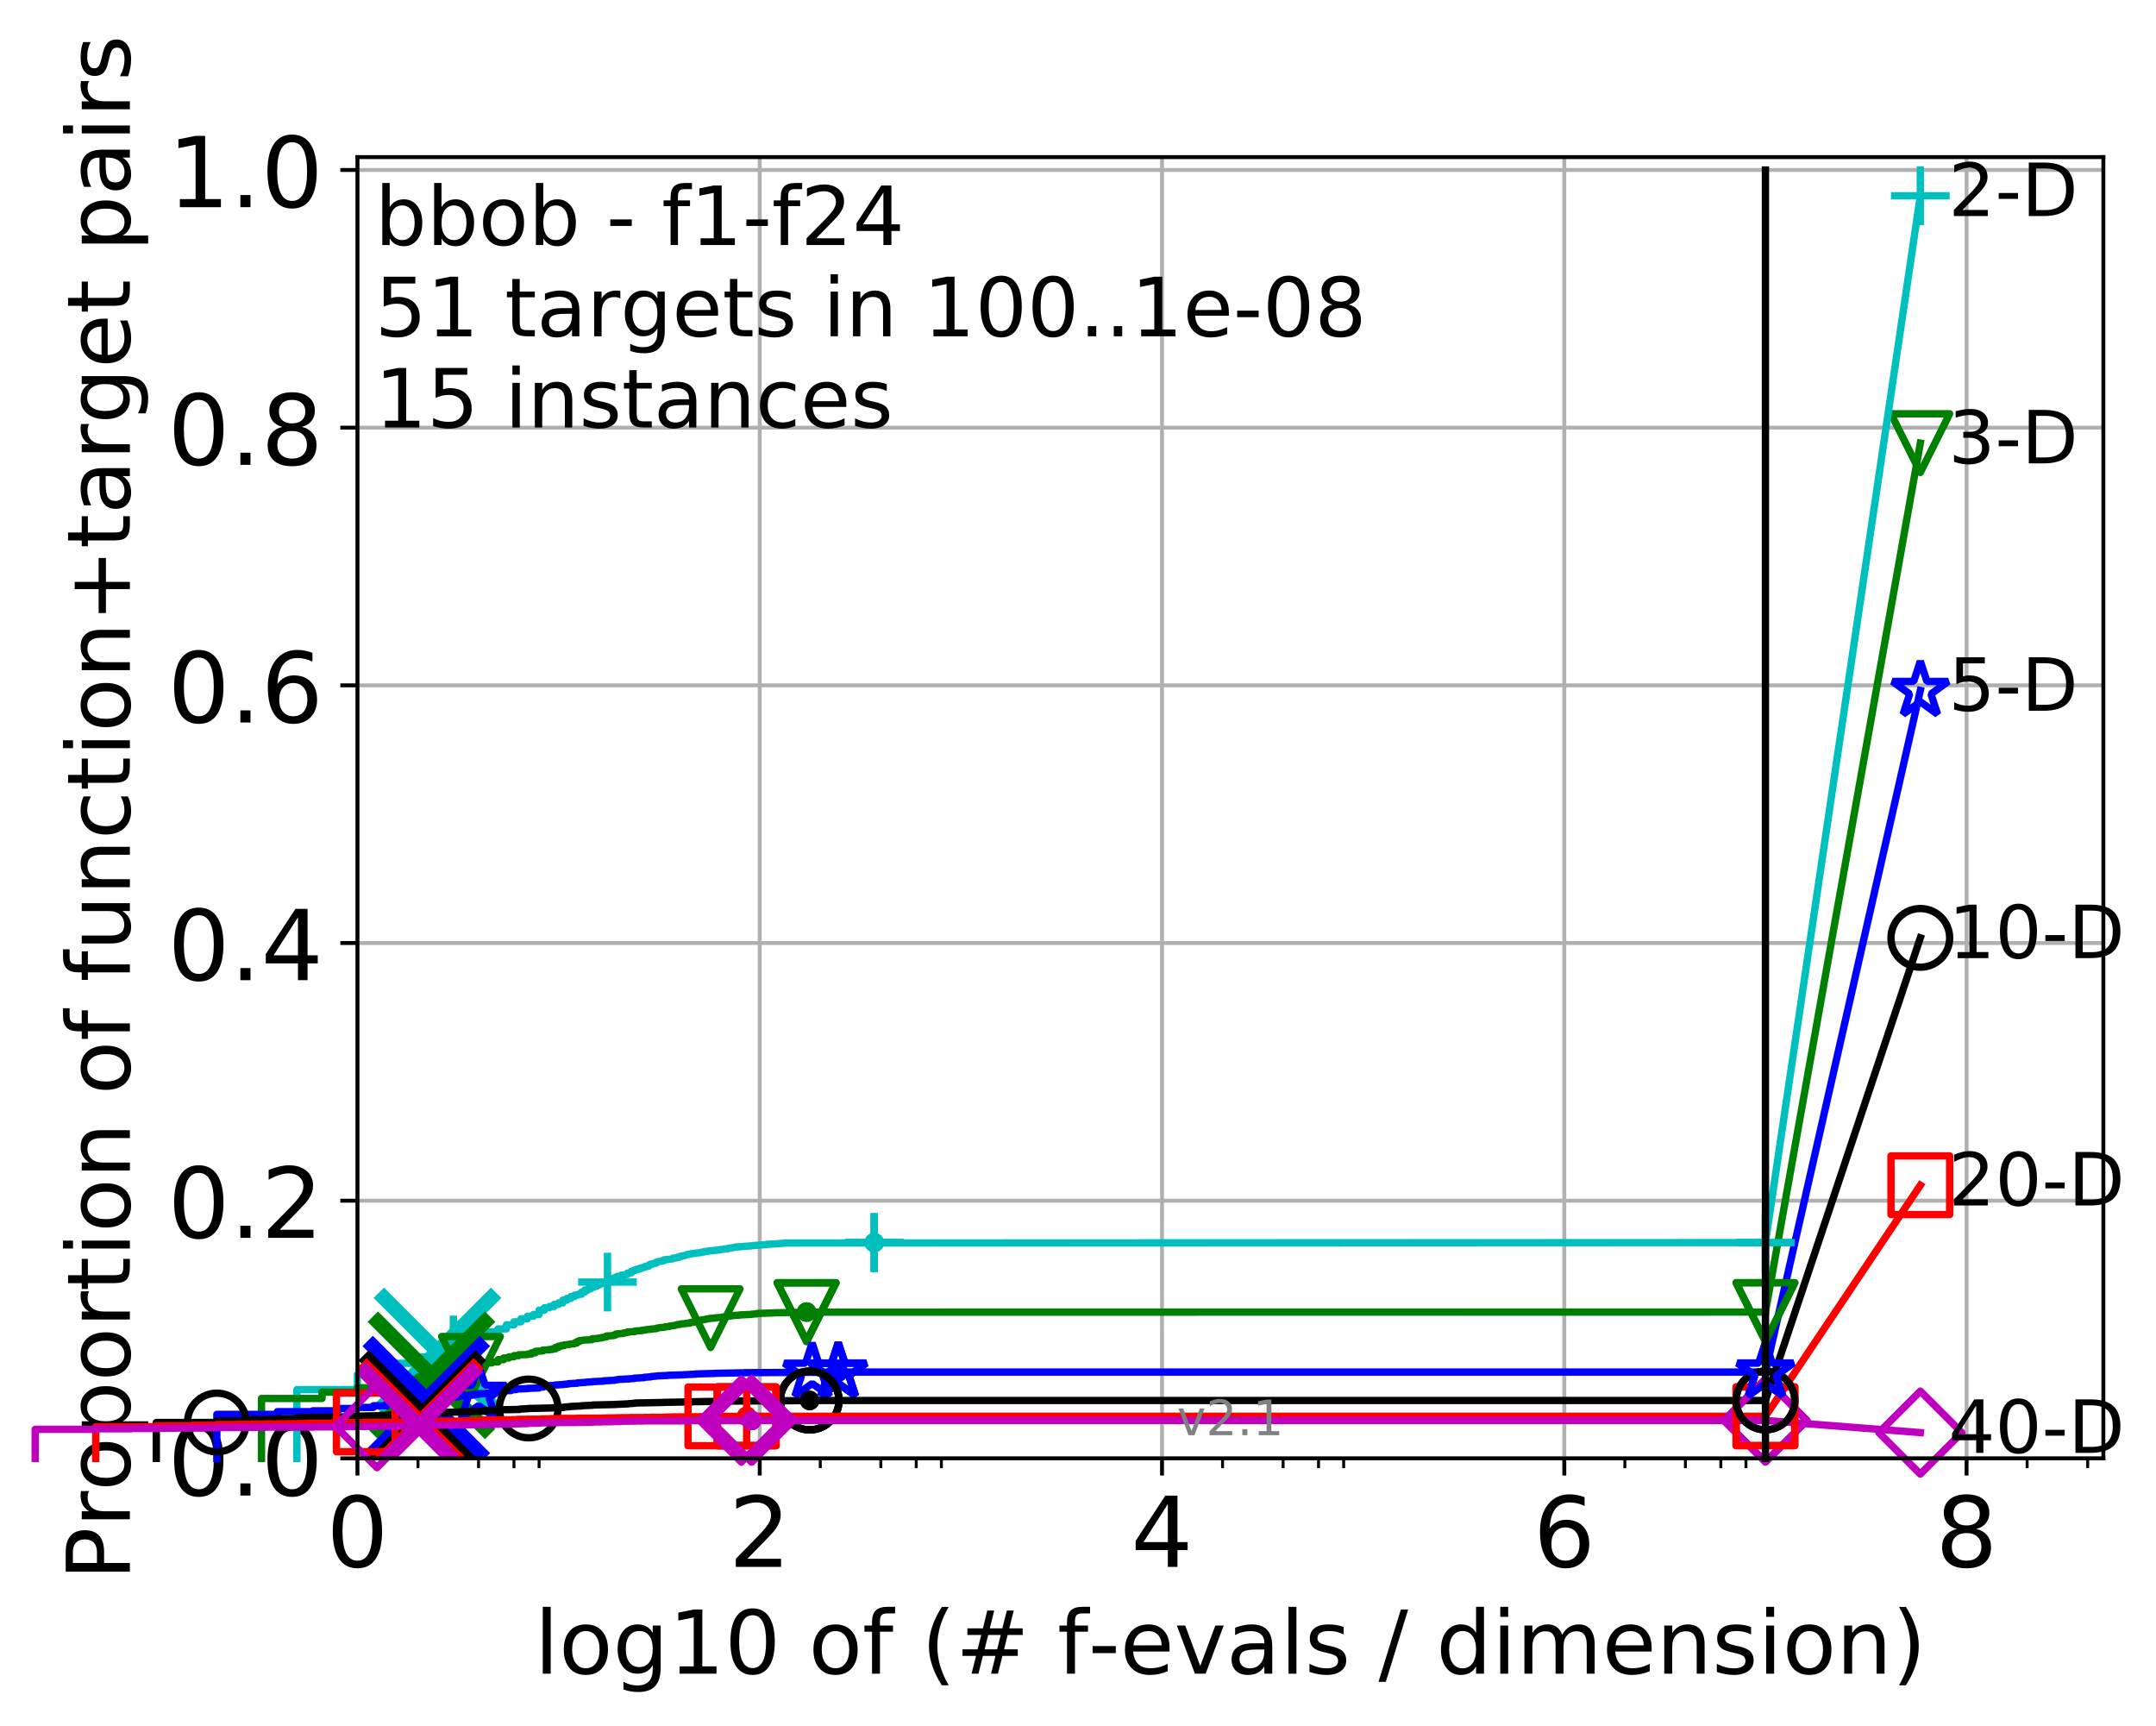 <?xml version="1.0" encoding="utf-8" standalone="no"?>
<!DOCTYPE svg PUBLIC "-//W3C//DTD SVG 1.1//EN"
  "http://www.w3.org/Graphics/SVG/1.1/DTD/svg11.dtd">
<!-- Created with matplotlib (http://matplotlib.org/) -->
<svg height="353pt" version="1.1" viewBox="0 0 441 353" width="441pt" xmlns="http://www.w3.org/2000/svg" xmlns:xlink="http://www.w3.org/1999/xlink">
 <defs>
  <style type="text/css">
*{stroke-linecap:butt;stroke-linejoin:round;}
  </style>
 </defs>
 <g id="figure_1">
  <g id="patch_1">
   <path d="M -0 353.222 
L 441.803 353.222 
L 441.803 0 
L -0 0 
z
" style="fill:#ffffff;"/>
  </g>
  <g id="axes_1">
   <g id="patch_2">
    <path d="M 73.113 298.245 
L 430.233 298.245 
L 430.233 32.133 
L 73.113 32.133 
z
" style="fill:#ffffff;"/>
   </g>
   <g id="matplotlib.axis_1">
    <g id="xtick_1">
     <g id="line2d_1">
      <path clip-path="url(#pa0fcbeaefe)" d="M 73.113 298.245 
L 73.113 32.133 
" style="fill:none;stroke:#b0b0b0;stroke-linecap:square;stroke-width:0.8;"/>
     </g>
     <g id="line2d_2">
      <defs>
       <path d="M 0 0 
L 0 3.5 
" id="mab13649e39" style="stroke:#000000;stroke-width:0.8;"/>
      </defs>
      <g>
       <use style="stroke:#000000;stroke-width:0.8;" x="73.113" xlink:href="#mab13649e39" y="298.245"/>
      </g>
     </g>
     <g id="text_1">
      <!-- 0 -->
      <defs>
       <path d="M 31.781 66.406 
Q 24.172 66.406 20.328 58.906 
Q 16.5 51.422 16.5 36.375 
Q 16.5 21.391 20.328 13.891 
Q 24.172 6.391 31.781 6.391 
Q 39.453 6.391 43.281 13.891 
Q 47.125 21.391 47.125 36.375 
Q 47.125 51.422 43.281 58.906 
Q 39.453 66.406 31.781 66.406 
M 31.781 74.219 
Q 44.047 74.219 50.516 64.516 
Q 56.984 54.828 56.984 36.375 
Q 56.984 17.969 50.516 8.266 
Q 44.047 -1.422 31.781 -1.422 
Q 19.531 -1.422 13.062 8.266 
Q 6.594 17.969 6.594 36.375 
Q 6.594 54.828 13.062 64.516 
Q 19.531 74.219 31.781 74.219 
" id="DejaVuSans-30"/>
      </defs>
      <g transform="translate(66.751 320.442)scale(0.2 -0.2)">
       <use xlink:href="#DejaVuSans-30"/>
      </g>
     </g>
    </g>
    <g id="xtick_2">
     <g id="line2d_3">
      <path clip-path="url(#pa0fcbeaefe)" d="M 155.399 298.245 
L 155.399 32.133 
" style="fill:none;stroke:#b0b0b0;stroke-linecap:square;stroke-width:0.8;"/>
     </g>
     <g id="line2d_4">
      <g>
       <use style="stroke:#000000;stroke-width:0.8;" x="155.399" xlink:href="#mab13649e39" y="298.245"/>
      </g>
     </g>
     <g id="text_2">
      <!-- 2 -->
      <defs>
       <path d="M 19.188 8.297 
L 53.609 8.297 
L 53.609 0 
L 7.328 0 
L 7.328 8.297 
Q 12.938 14.109 22.625 23.891 
Q 32.328 33.688 34.812 36.531 
Q 39.547 41.844 41.422 45.531 
Q 43.312 49.219 43.312 52.781 
Q 43.312 58.594 39.234 62.25 
Q 35.156 65.922 28.609 65.922 
Q 23.969 65.922 18.812 64.312 
Q 13.672 62.703 7.812 59.422 
L 7.812 69.391 
Q 13.766 71.781 18.938 73 
Q 24.125 74.219 28.422 74.219 
Q 39.75 74.219 46.484 68.547 
Q 53.219 62.891 53.219 53.422 
Q 53.219 48.922 51.531 44.891 
Q 49.859 40.875 45.406 35.406 
Q 44.188 33.984 37.641 27.219 
Q 31.109 20.453 19.188 8.297 
" id="DejaVuSans-32"/>
      </defs>
      <g transform="translate(149.037 320.442)scale(0.2 -0.2)">
       <use xlink:href="#DejaVuSans-32"/>
      </g>
     </g>
    </g>
    <g id="xtick_3">
     <g id="line2d_5">
      <path clip-path="url(#pa0fcbeaefe)" d="M 237.685 298.245 
L 237.685 32.133 
" style="fill:none;stroke:#b0b0b0;stroke-linecap:square;stroke-width:0.8;"/>
     </g>
     <g id="line2d_6">
      <g>
       <use style="stroke:#000000;stroke-width:0.8;" x="237.685" xlink:href="#mab13649e39" y="298.245"/>
      </g>
     </g>
     <g id="text_3">
      <!-- 4 -->
      <defs>
       <path d="M 37.797 64.312 
L 12.891 25.391 
L 37.797 25.391 
z
M 35.203 72.906 
L 47.609 72.906 
L 47.609 25.391 
L 58.016 25.391 
L 58.016 17.188 
L 47.609 17.188 
L 47.609 0 
L 37.797 0 
L 37.797 17.188 
L 4.891 17.188 
L 4.891 26.703 
z
" id="DejaVuSans-34"/>
      </defs>
      <g transform="translate(231.322 320.442)scale(0.2 -0.2)">
       <use xlink:href="#DejaVuSans-34"/>
      </g>
     </g>
    </g>
    <g id="xtick_4">
     <g id="line2d_7">
      <path clip-path="url(#pa0fcbeaefe)" d="M 319.97 298.245 
L 319.97 32.133 
" style="fill:none;stroke:#b0b0b0;stroke-linecap:square;stroke-width:0.8;"/>
     </g>
     <g id="line2d_8">
      <g>
       <use style="stroke:#000000;stroke-width:0.8;" x="319.97" xlink:href="#mab13649e39" y="298.245"/>
      </g>
     </g>
     <g id="text_4">
      <!-- 6 -->
      <defs>
       <path d="M 33.016 40.375 
Q 26.375 40.375 22.484 35.828 
Q 18.609 31.297 18.609 23.391 
Q 18.609 15.531 22.484 10.953 
Q 26.375 6.391 33.016 6.391 
Q 39.656 6.391 43.531 10.953 
Q 47.406 15.531 47.406 23.391 
Q 47.406 31.297 43.531 35.828 
Q 39.656 40.375 33.016 40.375 
M 52.594 71.297 
L 52.594 62.312 
Q 48.875 64.062 45.094 64.984 
Q 41.312 65.922 37.594 65.922 
Q 27.828 65.922 22.672 59.328 
Q 17.531 52.734 16.797 39.406 
Q 19.672 43.656 24.016 45.922 
Q 28.375 48.188 33.594 48.188 
Q 44.578 48.188 50.953 41.516 
Q 57.328 34.859 57.328 23.391 
Q 57.328 12.156 50.688 5.359 
Q 44.047 -1.422 33.016 -1.422 
Q 20.359 -1.422 13.672 8.266 
Q 6.984 17.969 6.984 36.375 
Q 6.984 53.656 15.188 63.938 
Q 23.391 74.219 37.203 74.219 
Q 40.922 74.219 44.703 73.484 
Q 48.484 72.75 52.594 71.297 
" id="DejaVuSans-36"/>
      </defs>
      <g transform="translate(313.608 320.442)scale(0.2 -0.2)">
       <use xlink:href="#DejaVuSans-36"/>
      </g>
     </g>
    </g>
    <g id="xtick_5">
     <g id="line2d_9">
      <path clip-path="url(#pa0fcbeaefe)" d="M 402.256 298.245 
L 402.256 32.133 
" style="fill:none;stroke:#b0b0b0;stroke-linecap:square;stroke-width:0.8;"/>
     </g>
     <g id="line2d_10">
      <g>
       <use style="stroke:#000000;stroke-width:0.8;" x="402.256" xlink:href="#mab13649e39" y="298.245"/>
      </g>
     </g>
     <g id="text_5">
      <!-- 8 -->
      <defs>
       <path d="M 31.781 34.625 
Q 24.75 34.625 20.719 30.859 
Q 16.703 27.094 16.703 20.516 
Q 16.703 13.922 20.719 10.156 
Q 24.75 6.391 31.781 6.391 
Q 38.812 6.391 42.859 10.172 
Q 46.922 13.969 46.922 20.516 
Q 46.922 27.094 42.891 30.859 
Q 38.875 34.625 31.781 34.625 
M 21.922 38.812 
Q 15.578 40.375 12.031 44.719 
Q 8.5 49.078 8.5 55.328 
Q 8.5 64.062 14.719 69.141 
Q 20.953 74.219 31.781 74.219 
Q 42.672 74.219 48.875 69.141 
Q 55.078 64.062 55.078 55.328 
Q 55.078 49.078 51.531 44.719 
Q 48 40.375 41.703 38.812 
Q 48.828 37.156 52.797 32.312 
Q 56.781 27.484 56.781 20.516 
Q 56.781 9.906 50.312 4.234 
Q 43.844 -1.422 31.781 -1.422 
Q 19.734 -1.422 13.25 4.234 
Q 6.781 9.906 6.781 20.516 
Q 6.781 27.484 10.781 32.312 
Q 14.797 37.156 21.922 38.812 
M 18.312 54.391 
Q 18.312 48.734 21.844 45.562 
Q 25.391 42.391 31.781 42.391 
Q 38.141 42.391 41.719 45.562 
Q 45.312 48.734 45.312 54.391 
Q 45.312 60.062 41.719 63.234 
Q 38.141 66.406 31.781 66.406 
Q 25.391 66.406 21.844 63.234 
Q 18.312 60.062 18.312 54.391 
" id="DejaVuSans-38"/>
      </defs>
      <g transform="translate(395.894 320.442)scale(0.2 -0.2)">
       <use xlink:href="#DejaVuSans-38"/>
      </g>
     </g>
    </g>
    <g id="xtick_6">
     <g id="line2d_11">
      <defs>
       <path d="M 0 0 
L 0 2 
" id="m7c27423bf7" style="stroke:#000000;stroke-width:0.6;"/>
      </defs>
      <g>
       <use style="stroke:#000000;stroke-width:0.6;" x="85.499" xlink:href="#m7c27423bf7" y="298.245"/>
      </g>
     </g>
    </g>
    <g id="xtick_7">
     <g id="line2d_12">
      <g>
       <use style="stroke:#000000;stroke-width:0.6;" x="97.884" xlink:href="#m7c27423bf7" y="298.245"/>
      </g>
     </g>
    </g>
    <g id="xtick_8">
     <g id="line2d_13">
      <g>
       <use style="stroke:#000000;stroke-width:0.6;" x="105.129" xlink:href="#m7c27423bf7" y="298.245"/>
      </g>
     </g>
    </g>
    <g id="xtick_9">
     <g id="line2d_14">
      <g>
       <use style="stroke:#000000;stroke-width:0.6;" x="110.269" xlink:href="#m7c27423bf7" y="298.245"/>
      </g>
     </g>
    </g>
    <g id="xtick_10">
     <g id="line2d_15">
      <g>
       <use style="stroke:#000000;stroke-width:0.6;" x="167.784" xlink:href="#m7c27423bf7" y="298.245"/>
      </g>
     </g>
    </g>
    <g id="xtick_11">
     <g id="line2d_16">
      <g>
       <use style="stroke:#000000;stroke-width:0.6;" x="180.17" xlink:href="#m7c27423bf7" y="298.245"/>
      </g>
     </g>
    </g>
    <g id="xtick_12">
     <g id="line2d_17">
      <g>
       <use style="stroke:#000000;stroke-width:0.6;" x="187.414" xlink:href="#m7c27423bf7" y="298.245"/>
      </g>
     </g>
    </g>
    <g id="xtick_13">
     <g id="line2d_18">
      <g>
       <use style="stroke:#000000;stroke-width:0.6;" x="192.555" xlink:href="#m7c27423bf7" y="298.245"/>
      </g>
     </g>
    </g>
    <g id="xtick_14">
     <g id="line2d_19">
      <g>
       <use style="stroke:#000000;stroke-width:0.6;" x="250.07" xlink:href="#m7c27423bf7" y="298.245"/>
      </g>
     </g>
    </g>
    <g id="xtick_15">
     <g id="line2d_20">
      <g>
       <use style="stroke:#000000;stroke-width:0.6;" x="262.455" xlink:href="#m7c27423bf7" y="298.245"/>
      </g>
     </g>
    </g>
    <g id="xtick_16">
     <g id="line2d_21">
      <g>
       <use style="stroke:#000000;stroke-width:0.6;" x="269.7" xlink:href="#m7c27423bf7" y="298.245"/>
      </g>
     </g>
    </g>
    <g id="xtick_17">
     <g id="line2d_22">
      <g>
       <use style="stroke:#000000;stroke-width:0.6;" x="274.84" xlink:href="#m7c27423bf7" y="298.245"/>
      </g>
     </g>
    </g>
    <g id="xtick_18">
     <g id="line2d_23">
      <g>
       <use style="stroke:#000000;stroke-width:0.6;" x="332.356" xlink:href="#m7c27423bf7" y="298.245"/>
      </g>
     </g>
    </g>
    <g id="xtick_19">
     <g id="line2d_24">
      <g>
       <use style="stroke:#000000;stroke-width:0.6;" x="344.741" xlink:href="#m7c27423bf7" y="298.245"/>
      </g>
     </g>
    </g>
    <g id="xtick_20">
     <g id="line2d_25">
      <g>
       <use style="stroke:#000000;stroke-width:0.6;" x="351.986" xlink:href="#m7c27423bf7" y="298.245"/>
      </g>
     </g>
    </g>
    <g id="xtick_21">
     <g id="line2d_26">
      <g>
       <use style="stroke:#000000;stroke-width:0.6;" x="357.126" xlink:href="#m7c27423bf7" y="298.245"/>
      </g>
     </g>
    </g>
    <g id="xtick_22">
     <g id="line2d_27">
      <g>
       <use style="stroke:#000000;stroke-width:0.6;" x="414.641" xlink:href="#m7c27423bf7" y="298.245"/>
      </g>
     </g>
    </g>
    <g id="xtick_23">
     <g id="line2d_28">
      <g>
       <use style="stroke:#000000;stroke-width:0.6;" x="427.027" xlink:href="#m7c27423bf7" y="298.245"/>
      </g>
     </g>
    </g>
    <g id="text_6">
     <!-- log10 of (# f-evals / dimension) -->
     <defs>
      <path d="M 9.422 75.984 
L 18.406 75.984 
L 18.406 0 
L 9.422 0 
z
" id="DejaVuSans-6c"/>
      <path d="M 30.609 48.391 
Q 23.391 48.391 19.188 42.75 
Q 14.984 37.109 14.984 27.297 
Q 14.984 17.484 19.156 11.844 
Q 23.344 6.203 30.609 6.203 
Q 37.797 6.203 41.984 11.859 
Q 46.188 17.531 46.188 27.297 
Q 46.188 37.016 41.984 42.703 
Q 37.797 48.391 30.609 48.391 
M 30.609 56 
Q 42.328 56 49.016 48.375 
Q 55.719 40.766 55.719 27.297 
Q 55.719 13.875 49.016 6.219 
Q 42.328 -1.422 30.609 -1.422 
Q 18.844 -1.422 12.172 6.219 
Q 5.516 13.875 5.516 27.297 
Q 5.516 40.766 12.172 48.375 
Q 18.844 56 30.609 56 
" id="DejaVuSans-6f"/>
      <path d="M 45.406 27.984 
Q 45.406 37.75 41.375 43.109 
Q 37.359 48.484 30.078 48.484 
Q 22.859 48.484 18.828 43.109 
Q 14.797 37.75 14.797 27.984 
Q 14.797 18.266 18.828 12.891 
Q 22.859 7.516 30.078 7.516 
Q 37.359 7.516 41.375 12.891 
Q 45.406 18.266 45.406 27.984 
M 54.391 6.781 
Q 54.391 -7.172 48.188 -13.984 
Q 42 -20.797 29.203 -20.797 
Q 24.469 -20.797 20.266 -20.094 
Q 16.062 -19.391 12.109 -17.922 
L 12.109 -9.188 
Q 16.062 -11.328 19.922 -12.344 
Q 23.781 -13.375 27.781 -13.375 
Q 36.625 -13.375 41.016 -8.766 
Q 45.406 -4.156 45.406 5.172 
L 45.406 9.625 
Q 42.625 4.781 38.281 2.391 
Q 33.938 0 27.875 0 
Q 17.828 0 11.672 7.656 
Q 5.516 15.328 5.516 27.984 
Q 5.516 40.672 11.672 48.328 
Q 17.828 56 27.875 56 
Q 33.938 56 38.281 53.609 
Q 42.625 51.219 45.406 46.391 
L 45.406 54.688 
L 54.391 54.688 
z
" id="DejaVuSans-67"/>
      <path d="M 12.406 8.297 
L 28.516 8.297 
L 28.516 63.922 
L 10.984 60.406 
L 10.984 69.391 
L 28.422 72.906 
L 38.281 72.906 
L 38.281 8.297 
L 54.391 8.297 
L 54.391 0 
L 12.406 0 
z
" id="DejaVuSans-31"/>
      <path id="DejaVuSans-20"/>
      <path d="M 37.109 75.984 
L 37.109 68.5 
L 28.516 68.5 
Q 23.688 68.5 21.797 66.547 
Q 19.922 64.594 19.922 59.516 
L 19.922 54.688 
L 34.719 54.688 
L 34.719 47.703 
L 19.922 47.703 
L 19.922 0 
L 10.891 0 
L 10.891 47.703 
L 2.297 47.703 
L 2.297 54.688 
L 10.891 54.688 
L 10.891 58.5 
Q 10.891 67.625 15.141 71.797 
Q 19.391 75.984 28.609 75.984 
z
" id="DejaVuSans-66"/>
      <path d="M 31 75.875 
Q 24.469 64.656 21.281 53.656 
Q 18.109 42.672 18.109 31.391 
Q 18.109 20.125 21.312 9.062 
Q 24.516 -2 31 -13.188 
L 23.188 -13.188 
Q 15.875 -1.703 12.234 9.375 
Q 8.594 20.453 8.594 31.391 
Q 8.594 42.281 12.203 53.312 
Q 15.828 64.359 23.188 75.875 
z
" id="DejaVuSans-28"/>
      <path d="M 51.125 44 
L 36.922 44 
L 32.812 27.688 
L 47.125 27.688 
z
M 43.797 71.781 
L 38.719 51.516 
L 52.984 51.516 
L 58.109 71.781 
L 65.922 71.781 
L 60.891 51.516 
L 76.125 51.516 
L 76.125 44 
L 58.984 44 
L 54.984 27.688 
L 70.516 27.688 
L 70.516 20.219 
L 53.078 20.219 
L 48 0 
L 40.188 0 
L 45.219 20.219 
L 30.906 20.219 
L 25.875 0 
L 18.016 0 
L 23.094 20.219 
L 7.719 20.219 
L 7.719 27.688 
L 24.906 27.688 
L 29 44 
L 13.281 44 
L 13.281 51.516 
L 30.906 51.516 
L 35.891 71.781 
z
" id="DejaVuSans-23"/>
      <path d="M 4.891 31.391 
L 31.203 31.391 
L 31.203 23.391 
L 4.891 23.391 
z
" id="DejaVuSans-2d"/>
      <path d="M 56.203 29.594 
L 56.203 25.203 
L 14.891 25.203 
Q 15.484 15.922 20.484 11.062 
Q 25.484 6.203 34.422 6.203 
Q 39.594 6.203 44.453 7.469 
Q 49.312 8.734 54.109 11.281 
L 54.109 2.781 
Q 49.266 0.734 44.188 -0.344 
Q 39.109 -1.422 33.891 -1.422 
Q 20.797 -1.422 13.156 6.188 
Q 5.516 13.812 5.516 26.812 
Q 5.516 40.234 12.766 48.109 
Q 20.016 56 32.328 56 
Q 43.359 56 49.781 48.891 
Q 56.203 41.797 56.203 29.594 
M 47.219 32.234 
Q 47.125 39.594 43.094 43.984 
Q 39.062 48.391 32.422 48.391 
Q 24.906 48.391 20.391 44.141 
Q 15.875 39.891 15.188 32.172 
z
" id="DejaVuSans-65"/>
      <path d="M 2.984 54.688 
L 12.5 54.688 
L 29.594 8.797 
L 46.688 54.688 
L 56.203 54.688 
L 35.688 0 
L 23.484 0 
z
" id="DejaVuSans-76"/>
      <path d="M 34.281 27.484 
Q 23.391 27.484 19.188 25 
Q 14.984 22.516 14.984 16.5 
Q 14.984 11.719 18.141 8.906 
Q 21.297 6.109 26.703 6.109 
Q 34.188 6.109 38.703 11.406 
Q 43.219 16.703 43.219 25.484 
L 43.219 27.484 
z
M 52.203 31.203 
L 52.203 0 
L 43.219 0 
L 43.219 8.297 
Q 40.141 3.328 35.547 0.953 
Q 30.953 -1.422 24.312 -1.422 
Q 15.922 -1.422 10.953 3.297 
Q 6 8.016 6 15.922 
Q 6 25.141 12.172 29.828 
Q 18.359 34.516 30.609 34.516 
L 43.219 34.516 
L 43.219 35.406 
Q 43.219 41.609 39.141 45 
Q 35.062 48.391 27.688 48.391 
Q 23 48.391 18.547 47.266 
Q 14.109 46.141 10.016 43.891 
L 10.016 52.203 
Q 14.938 54.109 19.578 55.047 
Q 24.219 56 28.609 56 
Q 40.484 56 46.344 49.844 
Q 52.203 43.703 52.203 31.203 
" id="DejaVuSans-61"/>
      <path d="M 44.281 53.078 
L 44.281 44.578 
Q 40.484 46.531 36.375 47.5 
Q 32.281 48.484 27.875 48.484 
Q 21.188 48.484 17.844 46.438 
Q 14.5 44.391 14.5 40.281 
Q 14.5 37.156 16.891 35.375 
Q 19.281 33.594 26.516 31.984 
L 29.594 31.297 
Q 39.156 29.25 43.188 25.516 
Q 47.219 21.781 47.219 15.094 
Q 47.219 7.469 41.188 3.016 
Q 35.156 -1.422 24.609 -1.422 
Q 20.219 -1.422 15.453 -0.562 
Q 10.688 0.297 5.422 2 
L 5.422 11.281 
Q 10.406 8.688 15.234 7.391 
Q 20.062 6.109 24.812 6.109 
Q 31.156 6.109 34.562 8.281 
Q 37.984 10.453 37.984 14.406 
Q 37.984 18.062 35.516 20.016 
Q 33.062 21.969 24.703 23.781 
L 21.578 24.516 
Q 13.234 26.266 9.516 29.906 
Q 5.812 33.547 5.812 39.891 
Q 5.812 47.609 11.281 51.797 
Q 16.75 56 26.812 56 
Q 31.781 56 36.172 55.266 
Q 40.578 54.547 44.281 53.078 
" id="DejaVuSans-73"/>
      <path d="M 25.391 72.906 
L 33.688 72.906 
L 8.297 -9.281 
L 0 -9.281 
z
" id="DejaVuSans-2f"/>
      <path d="M 45.406 46.391 
L 45.406 75.984 
L 54.391 75.984 
L 54.391 0 
L 45.406 0 
L 45.406 8.203 
Q 42.578 3.328 38.25 0.953 
Q 33.938 -1.422 27.875 -1.422 
Q 17.969 -1.422 11.734 6.484 
Q 5.516 14.406 5.516 27.297 
Q 5.516 40.188 11.734 48.094 
Q 17.969 56 27.875 56 
Q 33.938 56 38.25 53.625 
Q 42.578 51.266 45.406 46.391 
M 14.797 27.297 
Q 14.797 17.391 18.875 11.75 
Q 22.953 6.109 30.078 6.109 
Q 37.203 6.109 41.297 11.75 
Q 45.406 17.391 45.406 27.297 
Q 45.406 37.203 41.297 42.844 
Q 37.203 48.484 30.078 48.484 
Q 22.953 48.484 18.875 42.844 
Q 14.797 37.203 14.797 27.297 
" id="DejaVuSans-64"/>
      <path d="M 9.422 54.688 
L 18.406 54.688 
L 18.406 0 
L 9.422 0 
z
M 9.422 75.984 
L 18.406 75.984 
L 18.406 64.594 
L 9.422 64.594 
z
" id="DejaVuSans-69"/>
      <path d="M 52 44.188 
Q 55.375 50.25 60.062 53.125 
Q 64.75 56 71.094 56 
Q 79.641 56 84.281 50.016 
Q 88.922 44.047 88.922 33.016 
L 88.922 0 
L 79.891 0 
L 79.891 32.719 
Q 79.891 40.578 77.094 44.375 
Q 74.312 48.188 68.609 48.188 
Q 61.625 48.188 57.562 43.547 
Q 53.516 38.922 53.516 30.906 
L 53.516 0 
L 44.484 0 
L 44.484 32.719 
Q 44.484 40.625 41.703 44.406 
Q 38.922 48.188 33.109 48.188 
Q 26.219 48.188 22.156 43.531 
Q 18.109 38.875 18.109 30.906 
L 18.109 0 
L 9.078 0 
L 9.078 54.688 
L 18.109 54.688 
L 18.109 46.188 
Q 21.188 51.219 25.484 53.609 
Q 29.781 56 35.688 56 
Q 41.656 56 45.828 52.969 
Q 50 49.953 52 44.188 
" id="DejaVuSans-6d"/>
      <path d="M 54.891 33.016 
L 54.891 0 
L 45.906 0 
L 45.906 32.719 
Q 45.906 40.484 42.875 44.328 
Q 39.844 48.188 33.797 48.188 
Q 26.516 48.188 22.312 43.547 
Q 18.109 38.922 18.109 30.906 
L 18.109 0 
L 9.078 0 
L 9.078 54.688 
L 18.109 54.688 
L 18.109 46.188 
Q 21.344 51.125 25.703 53.562 
Q 30.078 56 35.797 56 
Q 45.219 56 50.047 50.172 
Q 54.891 44.344 54.891 33.016 
" id="DejaVuSans-6e"/>
      <path d="M 8.016 75.875 
L 15.828 75.875 
Q 23.141 64.359 26.781 53.312 
Q 30.422 42.281 30.422 31.391 
Q 30.422 20.453 26.781 9.375 
Q 23.141 -1.703 15.828 -13.188 
L 8.016 -13.188 
Q 14.5 -2 17.703 9.062 
Q 20.906 20.125 20.906 31.391 
Q 20.906 42.672 17.703 53.656 
Q 14.5 64.656 8.016 75.875 
" id="DejaVuSans-29"/>
     </defs>
     <g transform="translate(109.328 342.279)scale(0.18 -0.18)">
      <use xlink:href="#DejaVuSans-6c"/>
      <use x="27.783" xlink:href="#DejaVuSans-6f"/>
      <use x="88.965" xlink:href="#DejaVuSans-67"/>
      <use x="152.441" xlink:href="#DejaVuSans-31"/>
      <use x="216.064" xlink:href="#DejaVuSans-30"/>
      <use x="279.688" xlink:href="#DejaVuSans-20"/>
      <use x="311.475" xlink:href="#DejaVuSans-6f"/>
      <use x="372.656" xlink:href="#DejaVuSans-66"/>
      <use x="407.861" xlink:href="#DejaVuSans-20"/>
      <use x="439.648" xlink:href="#DejaVuSans-28"/>
      <use x="478.662" xlink:href="#DejaVuSans-23"/>
      <use x="562.451" xlink:href="#DejaVuSans-20"/>
      <use x="594.238" xlink:href="#DejaVuSans-66"/>
      <use x="629.365" xlink:href="#DejaVuSans-2d"/>
      <use x="665.449" xlink:href="#DejaVuSans-65"/>
      <use x="726.973" xlink:href="#DejaVuSans-76"/>
      <use x="786.152" xlink:href="#DejaVuSans-61"/>
      <use x="847.432" xlink:href="#DejaVuSans-6c"/>
      <use x="875.215" xlink:href="#DejaVuSans-73"/>
      <use x="927.314" xlink:href="#DejaVuSans-20"/>
      <use x="959.102" xlink:href="#DejaVuSans-2f"/>
      <use x="992.793" xlink:href="#DejaVuSans-20"/>
      <use x="1024.58" xlink:href="#DejaVuSans-64"/>
      <use x="1088.057" xlink:href="#DejaVuSans-69"/>
      <use x="1115.84" xlink:href="#DejaVuSans-6d"/>
      <use x="1213.252" xlink:href="#DejaVuSans-65"/>
      <use x="1274.775" xlink:href="#DejaVuSans-6e"/>
      <use x="1338.154" xlink:href="#DejaVuSans-73"/>
      <use x="1390.254" xlink:href="#DejaVuSans-69"/>
      <use x="1418.037" xlink:href="#DejaVuSans-6f"/>
      <use x="1479.219" xlink:href="#DejaVuSans-6e"/>
      <use x="1542.598" xlink:href="#DejaVuSans-29"/>
     </g>
    </g>
   </g>
   <g id="matplotlib.axis_2">
    <g id="ytick_1">
     <g id="line2d_29">
      <path clip-path="url(#pa0fcbeaefe)" d="M 73.113 298.245 
L 430.233 298.245 
" style="fill:none;stroke:#b0b0b0;stroke-linecap:square;stroke-width:0.8;"/>
     </g>
     <g id="line2d_30">
      <defs>
       <path d="M 0 0 
L -3.5 0 
" id="ma5e51ec9d2" style="stroke:#000000;stroke-width:0.8;"/>
      </defs>
      <g>
       <use style="stroke:#000000;stroke-width:0.8;" x="73.113" xlink:href="#ma5e51ec9d2" y="298.245"/>
      </g>
     </g>
     <g id="text_7">
      <!-- 0.0 -->
      <defs>
       <path d="M 10.688 12.406 
L 21 12.406 
L 21 0 
L 10.688 0 
z
" id="DejaVuSans-2e"/>
      </defs>
      <g transform="translate(34.307 305.844)scale(0.2 -0.2)">
       <use xlink:href="#DejaVuSans-30"/>
       <use x="63.623" xlink:href="#DejaVuSans-2e"/>
       <use x="95.41" xlink:href="#DejaVuSans-30"/>
      </g>
     </g>
    </g>
    <g id="ytick_2">
     <g id="line2d_31">
      <path clip-path="url(#pa0fcbeaefe)" d="M 73.113 245.55 
L 430.233 245.55 
" style="fill:none;stroke:#b0b0b0;stroke-linecap:square;stroke-width:0.8;"/>
     </g>
     <g id="line2d_32">
      <g>
       <use style="stroke:#000000;stroke-width:0.8;" x="73.113" xlink:href="#ma5e51ec9d2" y="245.55"/>
      </g>
     </g>
     <g id="text_8">
      <!-- 0.2 -->
      <g transform="translate(34.307 253.148)scale(0.2 -0.2)">
       <use xlink:href="#DejaVuSans-30"/>
       <use x="63.623" xlink:href="#DejaVuSans-2e"/>
       <use x="95.41" xlink:href="#DejaVuSans-32"/>
      </g>
     </g>
    </g>
    <g id="ytick_3">
     <g id="line2d_33">
      <path clip-path="url(#pa0fcbeaefe)" d="M 73.113 192.854 
L 430.233 192.854 
" style="fill:none;stroke:#b0b0b0;stroke-linecap:square;stroke-width:0.8;"/>
     </g>
     <g id="line2d_34">
      <g>
       <use style="stroke:#000000;stroke-width:0.8;" x="73.113" xlink:href="#ma5e51ec9d2" y="192.854"/>
      </g>
     </g>
     <g id="text_9">
      <!-- 0.4 -->
      <g transform="translate(34.307 200.453)scale(0.2 -0.2)">
       <use xlink:href="#DejaVuSans-30"/>
       <use x="63.623" xlink:href="#DejaVuSans-2e"/>
       <use x="95.41" xlink:href="#DejaVuSans-34"/>
      </g>
     </g>
    </g>
    <g id="ytick_4">
     <g id="line2d_35">
      <path clip-path="url(#pa0fcbeaefe)" d="M 73.113 140.159 
L 430.233 140.159 
" style="fill:none;stroke:#b0b0b0;stroke-linecap:square;stroke-width:0.8;"/>
     </g>
     <g id="line2d_36">
      <g>
       <use style="stroke:#000000;stroke-width:0.8;" x="73.113" xlink:href="#ma5e51ec9d2" y="140.159"/>
      </g>
     </g>
     <g id="text_10">
      <!-- 0.6 -->
      <g transform="translate(34.307 147.757)scale(0.2 -0.2)">
       <use xlink:href="#DejaVuSans-30"/>
       <use x="63.623" xlink:href="#DejaVuSans-2e"/>
       <use x="95.41" xlink:href="#DejaVuSans-36"/>
      </g>
     </g>
    </g>
    <g id="ytick_5">
     <g id="line2d_37">
      <path clip-path="url(#pa0fcbeaefe)" d="M 73.113 87.464 
L 430.233 87.464 
" style="fill:none;stroke:#b0b0b0;stroke-linecap:square;stroke-width:0.8;"/>
     </g>
     <g id="line2d_38">
      <g>
       <use style="stroke:#000000;stroke-width:0.8;" x="73.113" xlink:href="#ma5e51ec9d2" y="87.464"/>
      </g>
     </g>
     <g id="text_11">
      <!-- 0.8 -->
      <g transform="translate(34.307 95.062)scale(0.2 -0.2)">
       <use xlink:href="#DejaVuSans-30"/>
       <use x="63.623" xlink:href="#DejaVuSans-2e"/>
       <use x="95.41" xlink:href="#DejaVuSans-38"/>
      </g>
     </g>
    </g>
    <g id="ytick_6">
     <g id="line2d_39">
      <path clip-path="url(#pa0fcbeaefe)" d="M 73.113 34.768 
L 430.233 34.768 
" style="fill:none;stroke:#b0b0b0;stroke-linecap:square;stroke-width:0.8;"/>
     </g>
     <g id="line2d_40">
      <g>
       <use style="stroke:#000000;stroke-width:0.8;" x="73.113" xlink:href="#ma5e51ec9d2" y="34.768"/>
      </g>
     </g>
     <g id="text_12">
      <!-- 1.0 -->
      <g transform="translate(34.307 42.367)scale(0.2 -0.2)">
       <use xlink:href="#DejaVuSans-31"/>
       <use x="63.623" xlink:href="#DejaVuSans-2e"/>
       <use x="95.41" xlink:href="#DejaVuSans-30"/>
      </g>
     </g>
    </g>
    <g id="text_13">
     <!-- Proportion of function+target pairs -->
     <defs>
      <path d="M 19.672 64.797 
L 19.672 37.406 
L 32.078 37.406 
Q 38.969 37.406 42.719 40.969 
Q 46.484 44.531 46.484 51.125 
Q 46.484 57.672 42.719 61.234 
Q 38.969 64.797 32.078 64.797 
z
M 9.812 72.906 
L 32.078 72.906 
Q 44.344 72.906 50.609 67.359 
Q 56.891 61.812 56.891 51.125 
Q 56.891 40.328 50.609 34.812 
Q 44.344 29.297 32.078 29.297 
L 19.672 29.297 
L 19.672 0 
L 9.812 0 
z
" id="DejaVuSans-50"/>
      <path d="M 41.109 46.297 
Q 39.594 47.172 37.812 47.578 
Q 36.031 48 33.891 48 
Q 26.266 48 22.188 43.047 
Q 18.109 38.094 18.109 28.812 
L 18.109 0 
L 9.078 0 
L 9.078 54.688 
L 18.109 54.688 
L 18.109 46.188 
Q 20.953 51.172 25.484 53.578 
Q 30.031 56 36.531 56 
Q 37.453 56 38.578 55.875 
Q 39.703 55.766 41.062 55.516 
z
" id="DejaVuSans-72"/>
      <path d="M 18.109 8.203 
L 18.109 -20.797 
L 9.078 -20.797 
L 9.078 54.688 
L 18.109 54.688 
L 18.109 46.391 
Q 20.953 51.266 25.266 53.625 
Q 29.594 56 35.594 56 
Q 45.562 56 51.781 48.094 
Q 58.016 40.188 58.016 27.297 
Q 58.016 14.406 51.781 6.484 
Q 45.562 -1.422 35.594 -1.422 
Q 29.594 -1.422 25.266 0.953 
Q 20.953 3.328 18.109 8.203 
M 48.688 27.297 
Q 48.688 37.203 44.609 42.844 
Q 40.531 48.484 33.406 48.484 
Q 26.266 48.484 22.188 42.844 
Q 18.109 37.203 18.109 27.297 
Q 18.109 17.391 22.188 11.75 
Q 26.266 6.109 33.406 6.109 
Q 40.531 6.109 44.609 11.75 
Q 48.688 17.391 48.688 27.297 
" id="DejaVuSans-70"/>
      <path d="M 18.312 70.219 
L 18.312 54.688 
L 36.812 54.688 
L 36.812 47.703 
L 18.312 47.703 
L 18.312 18.016 
Q 18.312 11.328 20.141 9.422 
Q 21.969 7.516 27.594 7.516 
L 36.812 7.516 
L 36.812 0 
L 27.594 0 
Q 17.188 0 13.234 3.875 
Q 9.281 7.766 9.281 18.016 
L 9.281 47.703 
L 2.688 47.703 
L 2.688 54.688 
L 9.281 54.688 
L 9.281 70.219 
z
" id="DejaVuSans-74"/>
      <path d="M 8.5 21.578 
L 8.5 54.688 
L 17.484 54.688 
L 17.484 21.922 
Q 17.484 14.156 20.5 10.266 
Q 23.531 6.391 29.594 6.391 
Q 36.859 6.391 41.078 11.031 
Q 45.312 15.672 45.312 23.688 
L 45.312 54.688 
L 54.297 54.688 
L 54.297 0 
L 45.312 0 
L 45.312 8.406 
Q 42.047 3.422 37.719 1 
Q 33.406 -1.422 27.688 -1.422 
Q 18.266 -1.422 13.375 4.438 
Q 8.5 10.297 8.5 21.578 
M 31.109 56 
z
" id="DejaVuSans-75"/>
      <path d="M 48.781 52.594 
L 48.781 44.188 
Q 44.969 46.297 41.141 47.344 
Q 37.312 48.391 33.406 48.391 
Q 24.656 48.391 19.812 42.844 
Q 14.984 37.312 14.984 27.297 
Q 14.984 17.281 19.812 11.734 
Q 24.656 6.203 33.406 6.203 
Q 37.312 6.203 41.141 7.25 
Q 44.969 8.297 48.781 10.406 
L 48.781 2.094 
Q 45.016 0.344 40.984 -0.531 
Q 36.969 -1.422 32.422 -1.422 
Q 20.062 -1.422 12.781 6.344 
Q 5.516 14.109 5.516 27.297 
Q 5.516 40.672 12.859 48.328 
Q 20.219 56 33.016 56 
Q 37.156 56 41.109 55.141 
Q 45.062 54.297 48.781 52.594 
" id="DejaVuSans-63"/>
      <path d="M 46 62.703 
L 46 35.5 
L 73.188 35.5 
L 73.188 27.203 
L 46 27.203 
L 46 0 
L 37.797 0 
L 37.797 27.203 
L 10.594 27.203 
L 10.594 35.5 
L 37.797 35.5 
L 37.797 62.703 
z
" id="DejaVuSans-2b"/>
     </defs>
     <g transform="translate(26.564 323.179)rotate(-90)scale(0.18 -0.18)">
      <use xlink:href="#DejaVuSans-50"/>
      <use x="60.287" xlink:href="#DejaVuSans-72"/>
      <use x="101.369" xlink:href="#DejaVuSans-6f"/>
      <use x="162.551" xlink:href="#DejaVuSans-70"/>
      <use x="226.027" xlink:href="#DejaVuSans-6f"/>
      <use x="287.209" xlink:href="#DejaVuSans-72"/>
      <use x="328.322" xlink:href="#DejaVuSans-74"/>
      <use x="367.531" xlink:href="#DejaVuSans-69"/>
      <use x="395.314" xlink:href="#DejaVuSans-6f"/>
      <use x="456.496" xlink:href="#DejaVuSans-6e"/>
      <use x="519.875" xlink:href="#DejaVuSans-20"/>
      <use x="551.662" xlink:href="#DejaVuSans-6f"/>
      <use x="612.844" xlink:href="#DejaVuSans-66"/>
      <use x="648.049" xlink:href="#DejaVuSans-20"/>
      <use x="679.836" xlink:href="#DejaVuSans-66"/>
      <use x="715.041" xlink:href="#DejaVuSans-75"/>
      <use x="778.42" xlink:href="#DejaVuSans-6e"/>
      <use x="841.799" xlink:href="#DejaVuSans-63"/>
      <use x="896.779" xlink:href="#DejaVuSans-74"/>
      <use x="935.988" xlink:href="#DejaVuSans-69"/>
      <use x="963.771" xlink:href="#DejaVuSans-6f"/>
      <use x="1024.953" xlink:href="#DejaVuSans-6e"/>
      <use x="1088.332" xlink:href="#DejaVuSans-2b"/>
      <use x="1172.121" xlink:href="#DejaVuSans-74"/>
      <use x="1211.33" xlink:href="#DejaVuSans-61"/>
      <use x="1272.609" xlink:href="#DejaVuSans-72"/>
      <use x="1313.707" xlink:href="#DejaVuSans-67"/>
      <use x="1377.184" xlink:href="#DejaVuSans-65"/>
      <use x="1438.707" xlink:href="#DejaVuSans-74"/>
      <use x="1477.916" xlink:href="#DejaVuSans-20"/>
      <use x="1509.703" xlink:href="#DejaVuSans-70"/>
      <use x="1573.18" xlink:href="#DejaVuSans-61"/>
      <use x="1634.459" xlink:href="#DejaVuSans-69"/>
      <use x="1662.242" xlink:href="#DejaVuSans-72"/>
      <use x="1703.355" xlink:href="#DejaVuSans-73"/>
     </g>
    </g>
   </g>
   <g id="line2d_41">
    <defs>
     <path d="M 0 1.5 
C 0.398 1.5 0.779 1.342 1.061 1.061 
C 1.342 0.779 1.5 0.398 1.5 0 
C 1.5 -0.398 1.342 -0.779 1.061 -1.061 
C 0.779 -1.342 0.398 -1.5 0 -1.5 
C -0.398 -1.5 -0.779 -1.342 -1.061 -1.061 
C -1.342 -0.779 -1.5 -0.398 -1.5 0 
C -1.5 0.398 -1.342 0.779 -1.061 1.061 
C -0.779 1.342 -0.398 1.5 0 1.5 
z
" id="mcf6c2b425f" style="stroke:#00bfbf;"/>
    </defs>
    <g>
     <use style="fill:#00bfbf;stroke:#00bfbf;" x="178.825" xlink:href="#mcf6c2b425f" y="254.117"/>
     <use style="fill:#00bfbf;stroke:#00bfbf;" x="178.825" xlink:href="#mcf6c2b425f" y="254.117"/>
    </g>
   </g>
   <g id="line2d_42">
    <path d="M 60.728 298.245 
L 60.728 284.189 
L 73.113 284.189 
L 73.113 281.111 
L 80.358 281.111 
L 80.358 278.807 
L 85.499 278.807 
L 85.499 277.494 
L 89.486 277.494 
L 89.486 276.375 
L 92.743 276.375 
L 92.743 275.062 
L 95.498 275.062 
L 95.498 274.072 
L 97.884 274.072 
L 97.884 273.168 
L 99.988 273.168 
L 99.988 272.393 
L 101.871 272.393 
L 101.871 271.768 
L 103.574 271.768 
L 103.574 270.951 
L 105.129 270.951 
L 105.129 270.326 
L 106.559 270.326 
L 106.559 269.702 
L 107.883 269.702 
L 107.883 269.185 
L 109.116 269.185 
L 109.116 268.819 
L 110.269 268.819 
L 110.269 267.937 
L 111.352 267.937 
L 111.352 267.442 
L 112.374 267.442 
L 112.374 267.183 
L 113.34 267.183 
L 113.34 266.753 
L 114.256 266.753 
L 114.256 266.452 
L 115.128 266.452 
L 115.128 265.87 
L 115.959 265.87 
L 115.959 265.526 
L 116.753 265.526 
L 116.753 265.16 
L 117.514 265.16 
L 117.514 264.859 
L 118.243 264.859 
L 118.243 264.686 
L 118.944 264.686 
L 118.944 264.234 
L 119.618 264.234 
L 119.618 263.804 
L 120.268 263.804 
L 120.268 263.546 
L 120.895 263.546 
L 120.895 263.223 
L 121.501 263.223 
L 121.501 263.029 
L 122.087 263.029 
L 122.087 262.749 
L 122.654 262.749 
L 122.654 262.512 
L 123.204 262.512 
L 123.204 262.34 
L 123.738 262.34 
L 123.738 262.189 
L 124.255 262.189 
L 124.255 262.039 
L 124.759 262.039 
L 124.759 261.587 
L 125.248 261.587 
L 125.248 261.436 
L 125.725 261.436 
L 125.725 261.307 
L 126.189 261.307 
L 126.189 261.049 
L 127.083 260.984 
L 127.083 260.79 
L 127.934 260.683 
L 127.934 260.64 
L 128.344 260.64 
L 128.344 260.36 
L 129.139 260.295 
L 129.139 259.972 
L 129.523 259.972 
L 129.523 259.822 
L 129.899 259.822 
L 129.899 259.692 
L 130.268 259.692 
L 130.268 259.542 
L 130.982 259.499 
L 130.982 259.305 
L 131.67 259.219 
L 131.67 259.111 
L 132.004 259.111 
L 132.004 258.982 
L 132.654 258.961 
L 132.654 258.745 
L 132.97 258.745 
L 132.97 258.53 
L 133.586 258.487 
L 133.586 258.379 
L 134.182 258.358 
L 134.182 258.164 
L 134.472 258.164 
L 134.472 258.035 
L 135.317 257.927 
L 135.317 257.906 
L 135.589 257.906 
L 135.589 257.777 
L 135.858 257.777 
L 135.858 257.626 
L 137.144 257.518 
L 137.144 257.497 
L 137.634 257.432 
L 137.634 257.303 
L 138.344 257.239 
L 138.344 257.174 
L 138.802 257.152 
L 138.802 257.045 
L 139.249 257.002 
L 139.249 256.873 
L 140.11 256.765 
L 140.11 256.722 
L 140.525 256.614 
L 140.525 256.55 
L 141.329 256.442 
L 141.329 256.399 
L 142.284 256.313 
L 142.284 256.27 
L 143.368 256.162 
L 143.368 256.098 
L 144.055 256.033 
L 144.055 255.968 
L 144.879 255.882 
L 144.879 255.839 
L 145.971 255.732 
L 145.971 255.71 
L 147.143 255.624 
L 147.143 255.581 
L 147.975 255.473 
L 147.975 255.452 
L 148.898 255.366 
L 148.898 255.301 
L 149.653 255.194 
L 149.653 255.172 
L 150.377 255.064 
L 150.377 255.021 
L 152.177 254.914 
L 152.177 254.892 
L 153.714 254.785 
L 153.812 254.741 
L 155.309 254.634 
L 155.309 254.612 
L 156.774 254.526 
L 156.857 254.462 
L 159.17 254.354 
L 159.17 254.333 
L 160.36 254.246 
L 160.36 254.203 
L 361.113 254.117 
L 361.113 254.117 
" style="fill:none;stroke:#00bfbf;stroke-linecap:square;stroke-width:1.5;"/>
   </g>
   <g id="line2d_43">
    <defs>
     <path d="M -6 0 
L 6 0 
M 0 6 
L 0 -6 
" id="m028b306224" style="stroke:#00bfbf;stroke-width:1.5;"/>
    </defs>
    <g>
     <use style="fill:none;stroke:#00bfbf;stroke-width:1.5;" x="92.743" xlink:href="#m028b306224" y="275.062"/>
     <use style="fill:none;stroke:#00bfbf;stroke-width:1.5;" x="124.255" xlink:href="#m028b306224" y="262.189"/>
     <use style="fill:none;stroke:#00bfbf;stroke-width:1.5;" x="178.825" xlink:href="#m028b306224" y="254.139"/>
     <use style="fill:none;stroke:#00bfbf;stroke-width:1.5;" x="178.825" xlink:href="#m028b306224" y="254.117"/>
     <use style="fill:none;stroke:#00bfbf;stroke-width:1.5;" x="178.825" xlink:href="#m028b306224" y="254.117"/>
     <use style="fill:none;stroke:#00bfbf;stroke-width:1.5;" x="361.113" xlink:href="#m028b306224" y="254.117"/>
    </g>
   </g>
   <g id="line2d_44"/>
   <g id="line2d_45">
    <path clip-path="url(#pa0fcbeaefe)" d="M 89.486 276.375 
" style="fill:none;stroke:#00bfbf;stroke-linecap:square;stroke-width:1.5;"/>
    <defs>
     <path d="M -12 12 
L 12 -12 
M -12 -12 
L 12 12 
" id="mc15c35c8d2" style="stroke:#00bfbf;stroke-width:3;"/>
    </defs>
    <g clip-path="url(#pa0fcbeaefe)">
     <use style="fill:#00bfbf;stroke:#00bfbf;stroke-width:3;" x="89.486" xlink:href="#mc15c35c8d2" y="276.375"/>
    </g>
   </g>
   <g id="line2d_46">
    <defs>
     <path d="M 0 1.5 
C 0.398 1.5 0.779 1.342 1.061 1.061 
C 1.342 0.779 1.5 0.398 1.5 0 
C 1.5 -0.398 1.342 -0.779 1.061 -1.061 
C 0.779 -1.342 0.398 -1.5 0 -1.5 
C -0.398 -1.5 -0.779 -1.342 -1.061 -1.061 
C -1.342 -0.779 -1.5 -0.398 -1.5 0 
C -1.5 0.398 -1.342 0.779 -1.061 1.061 
C -0.779 1.342 -0.398 1.5 0 1.5 
z
" id="m6b247e7dd8" style="stroke:#008000;"/>
    </defs>
    <g>
     <use style="fill:#008000;stroke:#008000;" x="164.985" xlink:href="#m6b247e7dd8" y="268.324"/>
     <use style="fill:#008000;stroke:#008000;" x="164.985" xlink:href="#m6b247e7dd8" y="268.324"/>
    </g>
   </g>
   <g id="line2d_47">
    <path d="M 53.483 298.245 
L 53.483 285.997 
L 65.868 285.997 
L 65.868 284.706 
L 73.113 284.706 
L 73.113 283.801 
L 78.254 283.801 
L 78.254 282.833 
L 82.241 282.833 
L 82.241 282.122 
L 85.499 282.122 
L 85.499 281.627 
L 88.253 281.627 
L 88.253 281.261 
L 90.639 281.261 
L 90.639 280.422 
L 92.743 280.422 
L 92.743 280.034 
L 94.626 280.034 
L 94.626 279.604 
L 96.329 279.604 
L 96.329 279.324 
L 97.884 279.324 
L 97.884 278.958 
L 99.314 278.958 
L 99.314 278.721 
L 100.638 278.721 
L 100.638 278.528 
L 101.871 278.528 
L 101.871 278.054 
L 103.024 278.054 
L 103.024 277.71 
L 104.107 277.71 
L 104.107 277.473 
L 105.129 277.473 
L 105.129 277.236 
L 106.095 277.236 
L 106.095 277.064 
L 107.883 277.021 
L 107.883 276.913 
L 108.714 276.913 
L 108.714 276.655 
L 109.509 276.655 
L 109.509 276.354 
L 110.998 276.267 
L 110.998 276.117 
L 112.374 276.031 
L 112.374 275.966 
L 113.023 275.966 
L 113.023 275.837 
L 113.65 275.837 
L 113.65 275.536 
L 114.256 275.536 
L 114.256 275.299 
L 114.842 275.299 
L 114.842 275.17 
L 115.409 275.17 
L 115.409 275.04 
L 116.493 274.933 
L 116.493 274.89 
L 117.514 274.804 
L 117.514 274.653 
L 118.003 274.653 
L 118.003 274.373 
L 118.48 274.373 
L 118.48 274.179 
L 119.397 274.093 
L 119.397 274.05 
L 121.1 273.964 
L 121.1 273.792 
L 122.278 273.727 
L 122.278 273.663 
L 123.023 273.62 
L 123.023 273.534 
L 123.738 273.448 
L 123.738 273.383 
L 124.084 273.383 
L 124.084 273.211 
L 125.409 273.146 
L 125.409 273.082 
L 125.725 273.082 
L 125.725 272.952 
L 126.036 272.952 
L 126.036 272.802 
L 127.513 272.694 
L 127.513 272.608 
L 128.344 272.5 
L 128.344 272.393 
L 129.899 272.307 
L 129.899 272.199 
L 131.329 272.113 
L 131.329 272.048 
L 132.223 271.941 
L 132.223 271.919 
L 133.281 271.812 
L 133.281 271.79 
L 134.279 271.704 
L 134.279 271.639 
L 134.852 271.532 
L 134.852 271.51 
L 135.947 271.424 
L 135.947 271.36 
L 136.978 271.252 
L 136.978 271.187 
L 137.953 271.08 
L 137.953 271.058 
L 138.421 270.951 
L 138.421 270.907 
L 139.175 270.821 
L 139.175 270.757 
L 140.319 270.671 
L 140.319 270.628 
L 141.131 270.585 
L 141.131 270.477 
L 141.908 270.391 
L 141.908 270.348 
L 142.284 270.262 
L 142.284 270.197 
L 142.894 270.111 
L 142.894 270.068 
L 143.484 270.003 
L 143.484 269.939 
L 144.278 269.831 
L 144.389 269.767 
L 145.039 269.68 
L 145.039 269.637 
L 146.371 269.53 
L 146.371 269.508 
L 147.61 269.401 
L 147.702 269.358 
L 148.682 269.25 
L 148.769 269.185 
L 149.694 269.099 
L 149.776 269.035 
L 151.337 268.949 
L 151.337 268.906 
L 153.779 268.798 
L 153.779 268.755 
L 154.793 268.69 
L 154.855 268.604 
L 158.204 268.497 
L 158.204 268.475 
L 164.775 268.367 
L 164.775 268.346 
L 361.113 268.324 
L 361.113 268.324 
" style="fill:none;stroke:#008000;stroke-linecap:square;stroke-width:1.5;"/>
   </g>
   <g id="line2d_48">
    <defs>
     <path d="M -0 6 
L 6 -6 
L -6 -6 
z
" id="macc0830076" style="stroke:#008000;stroke-linejoin:miter;stroke-width:1.5;"/>
    </defs>
    <g>
     <use style="fill:none;stroke:#008000;stroke-linejoin:miter;stroke-width:1.5;" x="96.329" xlink:href="#macc0830076" y="279.324"/>
     <use style="fill:none;stroke:#008000;stroke-linejoin:miter;stroke-width:1.5;" x="145.355" xlink:href="#macc0830076" y="269.573"/>
     <use style="fill:none;stroke:#008000;stroke-linejoin:miter;stroke-width:1.5;" x="164.985" xlink:href="#macc0830076" y="268.346"/>
     <use style="fill:none;stroke:#008000;stroke-linejoin:miter;stroke-width:1.5;" x="164.985" xlink:href="#macc0830076" y="268.324"/>
     <use style="fill:none;stroke:#008000;stroke-linejoin:miter;stroke-width:1.5;" x="164.985" xlink:href="#macc0830076" y="268.324"/>
     <use style="fill:none;stroke:#008000;stroke-linejoin:miter;stroke-width:1.5;" x="361.113" xlink:href="#macc0830076" y="268.324"/>
    </g>
   </g>
   <g id="line2d_49"/>
   <g id="line2d_50">
    <path clip-path="url(#pa0fcbeaefe)" d="M 88.253 281.261 
" style="fill:none;stroke:#008000;stroke-linecap:square;stroke-width:1.5;"/>
    <defs>
     <path d="M -12 12 
L 12 -12 
M -12 -12 
L 12 12 
" id="m5335a8ec63" style="stroke:#008000;stroke-width:3;"/>
    </defs>
    <g clip-path="url(#pa0fcbeaefe)">
     <use style="fill:#008000;stroke:#008000;stroke-width:3;" x="88.253" xlink:href="#m5335a8ec63" y="281.261"/>
    </g>
   </g>
   <g id="line2d_51">
    <defs>
     <path d="M 0 1.5 
C 0.398 1.5 0.779 1.342 1.061 1.061 
C 1.342 0.779 1.5 0.398 1.5 0 
C 1.5 -0.398 1.342 -0.779 1.061 -1.061 
C 0.779 -1.342 0.398 -1.5 0 -1.5 
C -0.398 -1.5 -0.779 -1.342 -1.061 -1.061 
C -1.342 -0.779 -1.5 -0.398 -1.5 0 
C -1.5 0.398 -1.342 0.779 -1.061 1.061 
C -0.779 1.342 -0.398 1.5 0 1.5 
z
" id="m46b57268ec" style="stroke:#0000ff;"/>
    </defs>
    <g>
     <use style="fill:#0000ff;stroke:#0000ff;" x="171.454" xlink:href="#m46b57268ec" y="280.594"/>
     <use style="fill:#0000ff;stroke:#0000ff;" x="171.454" xlink:href="#m46b57268ec" y="280.594"/>
    </g>
   </g>
   <g id="line2d_52">
    <path d="M 44.356 298.245 
L 44.356 289.248 
L 56.741 289.248 
L 56.741 288.688 
L 63.986 288.688 
L 63.986 288.516 
L 69.126 288.516 
L 69.126 288.042 
L 73.113 288.042 
L 73.113 287.827 
L 76.371 287.827 
L 76.371 287.482 
L 79.125 287.482 
L 79.125 287.052 
L 81.511 287.052 
L 81.511 286.751 
L 83.616 286.751 
L 83.616 286.578 
L 87.202 286.514 
L 87.202 286.234 
L 88.756 286.234 
L 88.756 285.846 
L 91.511 285.803 
L 91.511 285.717 
L 93.897 285.631 
L 93.897 285.481 
L 96.001 285.459 
L 96.001 285.287 
L 96.967 285.287 
L 96.967 285.158 
L 97.884 285.158 
L 97.884 285.028 
L 99.587 285.028 
L 99.587 284.878 
L 100.381 284.878 
L 100.381 284.706 
L 101.142 284.706 
L 101.142 284.576 
L 103.246 284.469 
L 103.246 284.404 
L 104.523 284.383 
L 104.523 284.232 
L 105.715 284.146 
L 105.715 284.06 
L 107.883 283.974 
L 107.883 283.931 
L 110.269 283.845 
L 110.269 283.672 
L 111.141 283.651 
L 111.141 283.543 
L 112.374 283.479 
L 112.374 283.371 
L 113.527 283.306 
L 113.527 283.242 
L 115.297 283.134 
L 115.297 283.113 
L 116.281 283.027 
L 116.281 282.962 
L 118.1 282.876 
L 118.1 282.811 
L 119.75 282.704 
L 119.75 282.682 
L 121.261 282.575 
L 121.261 282.553 
L 123.526 282.445 
L 123.526 282.381 
L 125.725 282.273 
L 125.725 282.23 
L 126.462 282.122 
L 126.462 282.101 
L 128.666 281.993 
L 128.666 281.972 
L 129.75 281.907 
L 129.75 281.843 
L 131.737 281.735 
L 131.737 281.67 
L 133.157 281.563 
L 133.157 281.52 
L 134.357 281.412 
L 134.357 281.391 
L 136.538 281.283 
L 136.538 281.261 
L 139.898 281.154 
L 139.898 281.132 
L 142.284 281.025 
L 142.284 280.982 
L 146.152 280.874 
L 146.152 280.852 
L 152.241 280.745 
L 152.241 280.723 
L 171.454 280.616 
L 171.454 280.594 
L 361.113 280.594 
L 361.113 280.594 
" style="fill:none;stroke:#0000ff;stroke-linecap:square;stroke-width:1.5;"/>
   </g>
   <g id="line2d_53">
    <defs>
     <path d="M 0 -6 
L -1.347 -1.854 
L -5.706 -1.854 
L -2.18 0.708 
L -3.527 4.854 
L -0 2.292 
L 3.527 4.854 
L 2.18 0.708 
L 5.706 -1.854 
L 1.347 -1.854 
z
" id="m3b809a820a" style="stroke:#0000ff;stroke-linejoin:bevel;stroke-width:1.5;"/>
    </defs>
    <g>
     <use style="fill:none;stroke:#0000ff;stroke-linejoin:bevel;stroke-width:1.5;" x="97.884" xlink:href="#m3b809a820a" y="285.158"/>
     <use style="fill:none;stroke:#0000ff;stroke-linejoin:bevel;stroke-width:1.5;" x="166.119" xlink:href="#m3b809a820a" y="280.637"/>
     <use style="fill:none;stroke:#0000ff;stroke-linejoin:bevel;stroke-width:1.5;" x="171.454" xlink:href="#m3b809a820a" y="280.616"/>
     <use style="fill:none;stroke:#0000ff;stroke-linejoin:bevel;stroke-width:1.5;" x="171.454" xlink:href="#m3b809a820a" y="280.594"/>
     <use style="fill:none;stroke:#0000ff;stroke-linejoin:bevel;stroke-width:1.5;" x="171.454" xlink:href="#m3b809a820a" y="280.594"/>
     <use style="fill:none;stroke:#0000ff;stroke-linejoin:bevel;stroke-width:1.5;" x="361.113" xlink:href="#m3b809a820a" y="280.594"/>
    </g>
   </g>
   <g id="line2d_54"/>
   <g id="line2d_55">
    <path clip-path="url(#pa0fcbeaefe)" d="M 87.202 286.234 
" style="fill:none;stroke:#0000ff;stroke-linecap:square;stroke-width:1.5;"/>
    <defs>
     <path d="M -12 12 
L 12 -12 
M -12 -12 
L 12 12 
" id="md19ca4540a" style="stroke:#0000ff;stroke-width:3;"/>
    </defs>
    <g clip-path="url(#pa0fcbeaefe)">
     <use style="fill:#0000ff;stroke:#0000ff;stroke-width:3;" x="87.202" xlink:href="#md19ca4540a" y="286.234"/>
    </g>
   </g>
   <g id="line2d_56">
    <defs>
     <path d="M 0 1.5 
C 0.398 1.5 0.779 1.342 1.061 1.061 
C 1.342 0.779 1.5 0.398 1.5 0 
C 1.5 -0.398 1.342 -0.779 1.061 -1.061 
C 0.779 -1.342 0.398 -1.5 0 -1.5 
C -0.398 -1.5 -0.779 -1.342 -1.061 -1.061 
C -1.342 -0.779 -1.5 -0.398 -1.5 0 
C -1.5 0.398 -1.342 0.779 -1.061 1.061 
C -0.779 1.342 -0.398 1.5 0 1.5 
z
" id="ma768af8ef9" style="stroke:#000000;"/>
    </defs>
    <g>
     <use style="stroke:#000000;" x="165.611" xlink:href="#ma768af8ef9" y="286.406"/>
     <use style="stroke:#000000;" x="165.611" xlink:href="#ma768af8ef9" y="286.406"/>
    </g>
   </g>
   <g id="line2d_57">
    <path d="M 31.97 298.245 
L 31.97 290.905 
L 44.356 290.905 
L 44.356 290.582 
L 51.601 290.582 
L 51.601 290.302 
L 56.741 290.302 
L 56.741 290.152 
L 60.728 290.152 
L 60.728 289.936 
L 69.126 289.829 
L 69.126 289.764 
L 71.231 289.764 
L 71.231 289.635 
L 77.801 289.527 
L 77.801 289.441 
L 81.511 289.355 
L 81.511 289.248 
L 87.202 289.161 
L 87.202 288.989 
L 91.511 288.882 
L 91.511 288.817 
L 94.98 288.731 
L 94.98 288.688 
L 99.176 288.602 
L 99.176 288.451 
L 101.51 288.387 
L 101.51 288.322 
L 106.282 288.236 
L 106.282 288.171 
L 108.137 288.064 
L 108.137 288.042 
L 112.959 287.934 
L 112.959 287.913 
L 115.297 287.827 
L 115.297 287.762 
L 116.597 287.676 
L 116.597 287.633 
L 118.944 287.525 
L 118.944 287.482 
L 121.261 287.375 
L 121.261 287.332 
L 126.005 287.224 
L 126.005 287.203 
L 128.506 287.095 
L 128.506 287.073 
L 129.899 286.966 
L 129.899 286.923 
L 135.643 286.815 
L 135.643 286.794 
L 141.64 286.686 
L 141.64 286.664 
L 148.482 286.557 
L 148.482 286.535 
L 165.611 286.428 
L 165.611 286.406 
L 361.113 286.406 
L 361.113 286.406 
" style="fill:none;stroke:#000000;stroke-linecap:square;stroke-width:1.5;"/>
   </g>
   <g id="line2d_58">
    <defs>
     <path d="M 0 6 
C 1.591 6 3.117 5.368 4.243 4.243 
C 5.368 3.117 6 1.591 6 0 
C 6 -1.591 5.368 -3.117 4.243 -4.243 
C 3.117 -5.368 1.591 -6 0 -6 
C -1.591 -6 -3.117 -5.368 -4.243 -4.243 
C -5.368 -3.117 -6 -1.591 -6 0 
C -6 1.591 -5.368 3.117 -4.243 4.243 
C -3.117 5.368 -1.591 6 0 6 
z
" id="m4ec7ff1d72" style="stroke:#000000;stroke-width:1.5;"/>
    </defs>
    <g>
     <use style="fill:none;stroke:#000000;stroke-width:1.5;" x="44.356" xlink:href="#m4ec7ff1d72" y="290.905"/>
     <use style="fill:none;stroke:#000000;stroke-width:1.5;" x="108.137" xlink:href="#m4ec7ff1d72" y="288.042"/>
     <use style="fill:none;stroke:#000000;stroke-width:1.5;" x="165.611" xlink:href="#m4ec7ff1d72" y="286.428"/>
     <use style="fill:none;stroke:#000000;stroke-width:1.5;" x="165.611" xlink:href="#m4ec7ff1d72" y="286.406"/>
     <use style="fill:none;stroke:#000000;stroke-width:1.5;" x="165.611" xlink:href="#m4ec7ff1d72" y="286.406"/>
     <use style="fill:none;stroke:#000000;stroke-width:1.5;" x="361.113" xlink:href="#m4ec7ff1d72" y="286.406"/>
    </g>
   </g>
   <g id="line2d_59"/>
   <g id="line2d_60">
    <path clip-path="url(#pa0fcbeaefe)" d="M 86.37 289.161 
" style="fill:none;stroke:#000000;stroke-linecap:square;stroke-width:1.5;"/>
    <defs>
     <path d="M -12 12 
L 12 -12 
M -12 -12 
L 12 12 
" id="m266439909c" style="stroke:#000000;stroke-width:3;"/>
    </defs>
    <g clip-path="url(#pa0fcbeaefe)">
     <use style="stroke:#000000;stroke-width:3;" x="86.37" xlink:href="#m266439909c" y="289.161"/>
    </g>
   </g>
   <g id="line2d_61">
    <defs>
     <path d="M 0 1.5 
C 0.398 1.5 0.779 1.342 1.061 1.061 
C 1.342 0.779 1.5 0.398 1.5 0 
C 1.5 -0.398 1.342 -0.779 1.061 -1.061 
C 0.779 -1.342 0.398 -1.5 0 -1.5 
C -0.398 -1.5 -0.779 -1.342 -1.061 -1.061 
C -1.342 -0.779 -1.5 -0.398 -1.5 0 
C -1.5 0.398 -1.342 0.779 -1.061 1.061 
C -0.779 1.342 -0.398 1.5 0 1.5 
z
" id="m35b1d5acce" style="stroke:#ff0000;"/>
    </defs>
    <g>
     <use style="fill:#ff0000;stroke:#ff0000;" x="152.735" xlink:href="#m35b1d5acce" y="289.635"/>
     <use style="fill:#ff0000;stroke:#ff0000;" x="152.735" xlink:href="#m35b1d5acce" y="289.635"/>
    </g>
   </g>
   <g id="line2d_62">
    <path d="M 19.585 298.245 
L 19.585 291.766 
L 31.97 291.766 
L 31.97 291.572 
L 39.215 291.572 
L 39.215 291.465 
L 44.356 291.465 
L 44.356 291.314 
L 48.343 291.314 
L 48.343 291.271 
L 51.601 291.271 
L 51.601 291.249 
L 54.355 291.249 
L 54.355 291.206 
L 56.741 291.206 
L 56.741 291.185 
L 58.845 291.185 
L 58.845 291.163 
L 60.728 291.163 
L 60.728 291.142 
L 62.431 291.142 
L 62.431 291.056 
L 67.973 291.056 
L 67.973 290.991 
L 69.126 290.991 
L 69.126 290.97 
L 70.209 290.97 
L 70.209 290.927 
L 73.985 290.927 
L 73.985 290.905 
L 74.816 290.905 
L 74.816 290.884 
L 83.113 290.884 
L 83.113 290.84 
L 85.94 290.84 
L 85.94 290.797 
L 86.37 290.797 
L 86.37 290.69 
L 86.791 290.69 
L 86.791 290.668 
L 90.187 290.668 
L 90.187 290.647 
L 92.138 290.647 
L 92.138 290.625 
L 94.174 290.625 
L 94.174 290.582 
L 95.241 290.582 
L 95.241 290.539 
L 98.542 290.539 
L 98.542 290.41 
L 98.756 290.41 
L 98.756 290.388 
L 100.574 290.388 
L 100.574 290.367 
L 104.676 290.367 
L 104.676 290.345 
L 105.715 290.345 
L 105.715 290.281 
L 106.142 290.281 
L 106.142 290.259 
L 107.626 290.259 
L 107.626 290.238 
L 110.71 290.238 
L 110.71 290.216 
L 110.819 290.216 
L 110.819 290.173 
L 112.473 290.173 
L 112.473 290.13 
L 114.784 290.13 
L 114.784 290.066 
L 118.028 290.066 
L 118.028 290.022 
L 123.15 290.022 
L 123.15 290.001 
L 123.998 290.001 
L 123.998 289.979 
L 125.441 289.979 
L 125.441 289.958 
L 126.005 289.958 
L 126.005 289.936 
L 127.126 289.936 
L 127.126 289.915 
L 128.825 289.915 
L 128.825 289.893 
L 131.804 289.893 
L 131.804 289.872 
L 133.126 289.872 
L 133.126 289.85 
L 135.508 289.85 
L 135.508 289.829 
L 135.938 289.829 
L 135.938 289.807 
L 136.59 289.807 
L 136.59 289.786 
L 137.609 289.786 
L 137.609 289.764 
L 141.191 289.764 
L 141.191 289.743 
L 143.032 289.743 
L 143.032 289.721 
L 145.102 289.721 
L 145.102 289.7 
L 145.743 289.7 
L 145.743 289.678 
L 146.727 289.678 
L 146.727 289.657 
L 152.735 289.657 
L 152.735 289.635 
L 361.113 289.635 
" style="fill:none;stroke:#ff0000;stroke-linecap:square;stroke-width:1.5;"/>
   </g>
   <g id="line2d_63">
    <defs>
     <path d="M -6 6 
L 6 6 
L 6 -6 
L -6 -6 
z
" id="m926d0e35e2" style="stroke:#ff0000;stroke-linejoin:miter;stroke-width:1.5;"/>
    </defs>
    <g>
     <use style="fill:none;stroke:#ff0000;stroke-linejoin:miter;stroke-width:1.5;" x="74.816" xlink:href="#m926d0e35e2" y="290.884"/>
     <use style="fill:none;stroke:#ff0000;stroke-linejoin:miter;stroke-width:1.5;" x="146.727" xlink:href="#m926d0e35e2" y="289.657"/>
     <use style="fill:none;stroke:#ff0000;stroke-linejoin:miter;stroke-width:1.5;" x="152.735" xlink:href="#m926d0e35e2" y="289.657"/>
     <use style="fill:none;stroke:#ff0000;stroke-linejoin:miter;stroke-width:1.5;" x="152.735" xlink:href="#m926d0e35e2" y="289.635"/>
     <use style="fill:none;stroke:#ff0000;stroke-linejoin:miter;stroke-width:1.5;" x="152.735" xlink:href="#m926d0e35e2" y="289.635"/>
     <use style="fill:none;stroke:#ff0000;stroke-linejoin:miter;stroke-width:1.5;" x="361.113" xlink:href="#m926d0e35e2" y="289.635"/>
    </g>
   </g>
   <g id="line2d_64"/>
   <g id="line2d_65">
    <path clip-path="url(#pa0fcbeaefe)" d="M 85.94 290.797 
" style="fill:none;stroke:#ff0000;stroke-linecap:square;stroke-width:1.5;"/>
    <defs>
     <path d="M -12 12 
L 12 -12 
M -12 -12 
L 12 12 
" id="m90c1d39bc2" style="stroke:#ff0000;stroke-width:3;"/>
    </defs>
    <g clip-path="url(#pa0fcbeaefe)">
     <use style="fill:#ff0000;stroke:#ff0000;stroke-width:3;" x="85.94" xlink:href="#m90c1d39bc2" y="290.797"/>
    </g>
   </g>
   <g id="line2d_66">
    <defs>
     <path d="M 0 1.5 
C 0.398 1.5 0.779 1.342 1.061 1.061 
C 1.342 0.779 1.5 0.398 1.5 0 
C 1.5 -0.398 1.342 -0.779 1.061 -1.061 
C 0.779 -1.342 0.398 -1.5 0 -1.5 
C -0.398 -1.5 -0.779 -1.342 -1.061 -1.061 
C -1.342 -0.779 -1.5 -0.398 -1.5 0 
C -1.5 0.398 -1.342 0.779 -1.061 1.061 
C -0.779 1.342 -0.398 1.5 0 1.5 
z
" id="m1b7117ae24" style="stroke:#bf00bf;"/>
    </defs>
    <g>
     <use style="fill:#bf00bf;stroke:#bf00bf;" x="153.743" xlink:href="#m1b7117ae24" y="290.496"/>
     <use style="fill:#bf00bf;stroke:#bf00bf;" x="153.743" xlink:href="#m1b7117ae24" y="290.496"/>
    </g>
   </g>
   <g id="line2d_67">
    <path d="M 7.2 298.245 
L 7.2 292.304 
L 19.585 292.304 
L 19.585 292.197 
L 26.83 292.197 
L 26.83 292.132 
L 31.97 292.132 
L 31.97 292.089 
L 35.958 292.089 
L 35.958 292.046 
L 41.97 292.046 
L 41.97 291.981 
L 44.356 291.981 
L 44.356 291.938 
L 46.46 291.938 
L 46.46 291.917 
L 50.046 291.917 
L 50.046 291.895 
L 54.355 291.895 
L 54.355 291.852 
L 63.986 291.852 
L 63.986 291.809 
L 69.676 291.809 
L 69.676 291.788 
L 70.727 291.788 
L 70.727 291.766 
L 71.231 291.766 
L 71.231 291.745 
L 73.113 291.745 
L 73.113 291.723 
L 74.816 291.723 
L 74.816 291.701 
L 77.1 291.701 
L 77.1 291.658 
L 83.366 291.658 
L 83.366 291.615 
L 84.582 291.615 
L 84.582 291.594 
L 85.94 291.594 
L 85.94 291.465 
L 88.756 291.465 
L 88.756 291.443 
L 92.291 291.443 
L 92.291 291.422 
L 93.185 291.422 
L 93.185 291.4 
L 94.311 291.4 
L 94.311 291.379 
L 97.317 291.379 
L 97.317 291.357 
L 98.216 291.357 
L 98.216 291.293 
L 99.688 291.293 
L 99.688 291.271 
L 101.419 291.271 
L 101.419 291.249 
L 102.486 291.249 
L 102.486 291.228 
L 105.424 291.228 
L 105.424 291.185 
L 106.421 291.185 
L 106.421 291.142 
L 107.819 291.142 
L 107.819 291.12 
L 107.883 291.12 
L 107.883 291.099 
L 108.199 291.099 
L 108.199 291.077 
L 108.324 291.077 
L 108.324 291.056 
L 110.157 291.056 
L 110.157 291.034 
L 110.546 291.034 
L 110.546 290.97 
L 112.423 290.97 
L 112.423 290.948 
L 113.245 290.948 
L 113.245 290.927 
L 114.522 290.927 
L 114.522 290.905 
L 117.773 290.905 
L 117.773 290.884 
L 119.217 290.884 
L 119.217 290.862 
L 120.522 290.862 
L 120.522 290.84 
L 121.201 290.84 
L 121.201 290.819 
L 121.59 290.819 
L 121.59 290.797 
L 122.904 290.797 
L 122.904 290.776 
L 123.285 290.776 
L 123.285 290.754 
L 124.808 290.754 
L 124.808 290.733 
L 125.536 290.733 
L 125.536 290.711 
L 126.885 290.711 
L 126.885 290.647 
L 128.586 290.647 
L 128.586 290.625 
L 130.139 290.625 
L 130.139 290.604 
L 131.568 290.604 
L 131.568 290.582 
L 139.26 290.582 
L 139.26 290.561 
L 140.962 290.561 
L 140.962 290.539 
L 151.639 290.539 
L 151.639 290.518 
L 153.743 290.518 
L 153.743 290.496 
L 361.113 290.496 
" style="fill:none;stroke:#bf00bf;stroke-linecap:square;stroke-width:1.5;"/>
   </g>
   <g id="line2d_68">
    <defs>
     <path d="M -0 8.485 
L 8.485 0 
L 0 -8.485 
L -8.485 -0 
z
" id="m8c48e55e83" style="stroke:#bf00bf;stroke-linejoin:miter;stroke-width:1.5;"/>
    </defs>
    <g>
     <use style="fill:none;stroke:#bf00bf;stroke-linejoin:miter;stroke-width:1.5;" x="77.1" xlink:href="#m8c48e55e83" y="291.658"/>
     <use style="fill:none;stroke:#bf00bf;stroke-linejoin:miter;stroke-width:1.5;" x="151.639" xlink:href="#m8c48e55e83" y="290.518"/>
     <use style="fill:none;stroke:#bf00bf;stroke-linejoin:miter;stroke-width:1.5;" x="153.743" xlink:href="#m8c48e55e83" y="290.496"/>
     <use style="fill:none;stroke:#bf00bf;stroke-linejoin:miter;stroke-width:1.5;" x="153.743" xlink:href="#m8c48e55e83" y="290.496"/>
     <use style="fill:none;stroke:#bf00bf;stroke-linejoin:miter;stroke-width:1.5;" x="153.743" xlink:href="#m8c48e55e83" y="290.496"/>
     <use style="fill:none;stroke:#bf00bf;stroke-linejoin:miter;stroke-width:1.5;" x="361.113" xlink:href="#m8c48e55e83" y="290.496"/>
    </g>
   </g>
   <g id="line2d_69"/>
   <g id="line2d_70">
    <path clip-path="url(#pa0fcbeaefe)" d="M 85.721 291.594 
" style="fill:none;stroke:#bf00bf;stroke-linecap:square;stroke-width:1.5;"/>
    <defs>
     <path d="M -12 12 
L 12 -12 
M -12 -12 
L 12 12 
" id="mc265353409" style="stroke:#bf00bf;stroke-width:3;"/>
    </defs>
    <g clip-path="url(#pa0fcbeaefe)">
     <use style="fill:#bf00bf;stroke:#bf00bf;stroke-width:3;" x="85.721" xlink:href="#mc265353409" y="291.594"/>
    </g>
   </g>
   <g id="line2d_71">
    <path d="M 361.113 290.496 
L 392.793 292.976 
" style="fill:none;stroke:#bf00bf;stroke-linecap:square;stroke-width:1.5;"/>
    <g>
     <use style="fill:none;stroke:#bf00bf;stroke-linejoin:miter;stroke-width:1.5;" x="361.113" xlink:href="#m8c48e55e83" y="290.496"/>
     <use style="fill:none;stroke:#bf00bf;stroke-linejoin:miter;stroke-width:1.5;" x="392.793" xlink:href="#m8c48e55e83" y="292.976"/>
    </g>
   </g>
   <g id="line2d_72">
    <path d="M 361.113 289.635 
L 392.793 242.388 
" style="fill:none;stroke:#ff0000;stroke-linecap:square;stroke-width:1.5;"/>
    <g>
     <use style="fill:none;stroke:#ff0000;stroke-linejoin:miter;stroke-width:1.5;" x="361.113" xlink:href="#m926d0e35e2" y="289.635"/>
     <use style="fill:none;stroke:#ff0000;stroke-linejoin:miter;stroke-width:1.5;" x="392.793" xlink:href="#m926d0e35e2" y="242.388"/>
    </g>
   </g>
   <g id="line2d_73">
    <path d="M 361.113 286.406 
L 392.793 191.801 
" style="fill:none;stroke:#000000;stroke-linecap:square;stroke-width:1.5;"/>
    <g>
     <use style="fill:none;stroke:#000000;stroke-width:1.5;" x="361.113" xlink:href="#m4ec7ff1d72" y="286.406"/>
     <use style="fill:none;stroke:#000000;stroke-width:1.5;" x="392.793" xlink:href="#m4ec7ff1d72" y="191.801"/>
    </g>
   </g>
   <g id="line2d_74">
    <path d="M 361.113 280.594 
L 392.793 141.213 
" style="fill:none;stroke:#0000ff;stroke-linecap:square;stroke-width:1.5;"/>
    <g>
     <use style="fill:none;stroke:#0000ff;stroke-linejoin:bevel;stroke-width:1.5;" x="361.113" xlink:href="#m3b809a820a" y="280.594"/>
     <use style="fill:none;stroke:#0000ff;stroke-linejoin:bevel;stroke-width:1.5;" x="392.793" xlink:href="#m3b809a820a" y="141.213"/>
    </g>
   </g>
   <g id="line2d_75">
    <path d="M 361.113 268.324 
L 392.793 90.625 
" style="fill:none;stroke:#008000;stroke-linecap:square;stroke-width:1.5;"/>
    <g>
     <use style="fill:none;stroke:#008000;stroke-linejoin:miter;stroke-width:1.5;" x="361.113" xlink:href="#macc0830076" y="268.324"/>
     <use style="fill:none;stroke:#008000;stroke-linejoin:miter;stroke-width:1.5;" x="392.793" xlink:href="#macc0830076" y="90.625"/>
    </g>
   </g>
   <g id="line2d_76">
    <path d="M 361.113 254.117 
L 392.793 40.038 
" style="fill:none;stroke:#00bfbf;stroke-linecap:square;stroke-width:1.5;"/>
    <g>
     <use style="fill:none;stroke:#00bfbf;stroke-width:1.5;" x="361.113" xlink:href="#m028b306224" y="254.117"/>
     <use style="fill:none;stroke:#00bfbf;stroke-width:1.5;" x="392.793" xlink:href="#m028b306224" y="40.038"/>
    </g>
   </g>
   <g id="line2d_77">
    <path d="M 361.113 298.245 
L 361.113 34.768 
" style="fill:none;stroke:#000000;stroke-linecap:square;stroke-width:1.5;"/>
   </g>
   <g id="patch_3">
    <path d="M 73.113 298.245 
L 73.113 32.133 
" style="fill:none;stroke:#000000;stroke-linecap:square;stroke-linejoin:miter;stroke-width:0.8;"/>
   </g>
   <g id="patch_4">
    <path d="M 430.233 298.245 
L 430.233 32.133 
" style="fill:none;stroke:#000000;stroke-linecap:square;stroke-linejoin:miter;stroke-width:0.8;"/>
   </g>
   <g id="patch_5">
    <path d="M 73.113 298.245 
L 430.233 298.245 
" style="fill:none;stroke:#000000;stroke-linecap:square;stroke-linejoin:miter;stroke-width:0.8;"/>
   </g>
   <g id="patch_6">
    <path d="M 73.113 32.133 
L 430.233 32.133 
" style="fill:none;stroke:#000000;stroke-linecap:square;stroke-linejoin:miter;stroke-width:0.8;"/>
   </g>
   <g id="text_14">
    <!-- 40-D -->
    <defs>
     <path d="M 19.672 64.797 
L 19.672 8.109 
L 31.594 8.109 
Q 46.688 8.109 53.688 14.938 
Q 60.688 21.781 60.688 36.531 
Q 60.688 51.172 53.688 57.984 
Q 46.688 64.797 31.594 64.797 
z
M 9.812 72.906 
L 30.078 72.906 
Q 51.266 72.906 61.172 64.094 
Q 71.094 55.281 71.094 36.531 
Q 71.094 17.672 61.125 8.828 
Q 51.172 0 30.078 0 
L 9.812 0 
z
" id="DejaVuSans-44"/>
    </defs>
    <g transform="translate(398.553 297.115)scale(0.15 -0.15)">
     <use xlink:href="#DejaVuSans-34"/>
     <use x="63.623" xlink:href="#DejaVuSans-30"/>
     <use x="127.246" xlink:href="#DejaVuSans-2d"/>
     <use x="163.33" xlink:href="#DejaVuSans-44"/>
    </g>
   </g>
   <g id="text_15">
    <!-- 20-D -->
    <g transform="translate(398.553 246.527)scale(0.15 -0.15)">
     <use xlink:href="#DejaVuSans-32"/>
     <use x="63.623" xlink:href="#DejaVuSans-30"/>
     <use x="127.246" xlink:href="#DejaVuSans-2d"/>
     <use x="163.33" xlink:href="#DejaVuSans-44"/>
    </g>
   </g>
   <g id="text_16">
    <!-- 10-D -->
    <g transform="translate(398.553 195.94)scale(0.15 -0.15)">
     <use xlink:href="#DejaVuSans-31"/>
     <use x="63.623" xlink:href="#DejaVuSans-30"/>
     <use x="127.246" xlink:href="#DejaVuSans-2d"/>
     <use x="163.33" xlink:href="#DejaVuSans-44"/>
    </g>
   </g>
   <g id="text_17">
    <!-- 5-D -->
    <defs>
     <path d="M 10.797 72.906 
L 49.516 72.906 
L 49.516 64.594 
L 19.828 64.594 
L 19.828 46.734 
Q 21.969 47.469 24.109 47.828 
Q 26.266 48.188 28.422 48.188 
Q 40.625 48.188 47.75 41.5 
Q 54.891 34.812 54.891 23.391 
Q 54.891 11.625 47.562 5.094 
Q 40.234 -1.422 26.906 -1.422 
Q 22.312 -1.422 17.547 -0.641 
Q 12.797 0.141 7.719 1.703 
L 7.719 11.625 
Q 12.109 9.234 16.797 8.062 
Q 21.484 6.891 26.703 6.891 
Q 35.156 6.891 40.078 11.328 
Q 45.016 15.766 45.016 23.391 
Q 45.016 31 40.078 35.438 
Q 35.156 39.891 26.703 39.891 
Q 22.75 39.891 18.812 39.016 
Q 14.891 38.141 10.797 36.281 
z
" id="DejaVuSans-35"/>
    </defs>
    <g transform="translate(398.553 145.352)scale(0.15 -0.15)">
     <use xlink:href="#DejaVuSans-35"/>
     <use x="63.623" xlink:href="#DejaVuSans-2d"/>
     <use x="99.707" xlink:href="#DejaVuSans-44"/>
    </g>
   </g>
   <g id="text_18">
    <!-- 3-D -->
    <defs>
     <path d="M 40.578 39.312 
Q 47.656 37.797 51.625 33 
Q 55.609 28.219 55.609 21.188 
Q 55.609 10.406 48.188 4.484 
Q 40.766 -1.422 27.094 -1.422 
Q 22.516 -1.422 17.656 -0.516 
Q 12.797 0.391 7.625 2.203 
L 7.625 11.719 
Q 11.719 9.328 16.594 8.109 
Q 21.484 6.891 26.812 6.891 
Q 36.078 6.891 40.938 10.547 
Q 45.797 14.203 45.797 21.188 
Q 45.797 27.641 41.281 31.266 
Q 36.766 34.906 28.719 34.906 
L 20.219 34.906 
L 20.219 43.016 
L 29.109 43.016 
Q 36.375 43.016 40.234 45.922 
Q 44.094 48.828 44.094 54.297 
Q 44.094 59.906 40.109 62.906 
Q 36.141 65.922 28.719 65.922 
Q 24.656 65.922 20.016 65.031 
Q 15.375 64.156 9.812 62.312 
L 9.812 71.094 
Q 15.438 72.656 20.344 73.438 
Q 25.25 74.219 29.594 74.219 
Q 40.828 74.219 47.359 69.109 
Q 53.906 64.016 53.906 55.328 
Q 53.906 49.266 50.438 45.094 
Q 46.969 40.922 40.578 39.312 
" id="DejaVuSans-33"/>
    </defs>
    <g transform="translate(398.553 94.764)scale(0.15 -0.15)">
     <use xlink:href="#DejaVuSans-33"/>
     <use x="63.623" xlink:href="#DejaVuSans-2d"/>
     <use x="99.707" xlink:href="#DejaVuSans-44"/>
    </g>
   </g>
   <g id="text_19">
    <!-- 2-D -->
    <g transform="translate(398.553 44.177)scale(0.15 -0.15)">
     <use xlink:href="#DejaVuSans-32"/>
     <use x="63.623" xlink:href="#DejaVuSans-2d"/>
     <use x="99.707" xlink:href="#DejaVuSans-44"/>
    </g>
   </g>
   <g id="text_20">
    <!-- bbob - f1-f24 -->
    <defs>
     <path d="M 48.688 27.297 
Q 48.688 37.203 44.609 42.844 
Q 40.531 48.484 33.406 48.484 
Q 26.266 48.484 22.188 42.844 
Q 18.109 37.203 18.109 27.297 
Q 18.109 17.391 22.188 11.75 
Q 26.266 6.109 33.406 6.109 
Q 40.531 6.109 44.609 11.75 
Q 48.688 17.391 48.688 27.297 
M 18.109 46.391 
Q 20.953 51.266 25.266 53.625 
Q 29.594 56 35.594 56 
Q 45.562 56 51.781 48.094 
Q 58.016 40.188 58.016 27.297 
Q 58.016 14.406 51.781 6.484 
Q 45.562 -1.422 35.594 -1.422 
Q 29.594 -1.422 25.266 0.953 
Q 20.953 3.328 18.109 8.203 
L 18.109 0 
L 9.078 0 
L 9.078 75.984 
L 18.109 75.984 
z
" id="DejaVuSans-62"/>
    </defs>
    <g transform="translate(76.685 50.115)scale(0.167 -0.167)">
     <use xlink:href="#DejaVuSans-62"/>
     <use x="63.477" xlink:href="#DejaVuSans-62"/>
     <use x="126.953" xlink:href="#DejaVuSans-6f"/>
     <use x="188.135" xlink:href="#DejaVuSans-62"/>
     <use x="251.611" xlink:href="#DejaVuSans-20"/>
     <use x="283.398" xlink:href="#DejaVuSans-2d"/>
     <use x="319.482" xlink:href="#DejaVuSans-20"/>
     <use x="351.27" xlink:href="#DejaVuSans-66"/>
     <use x="386.475" xlink:href="#DejaVuSans-31"/>
     <use x="450.098" xlink:href="#DejaVuSans-2d"/>
     <use x="486.182" xlink:href="#DejaVuSans-66"/>
     <use x="521.387" xlink:href="#DejaVuSans-32"/>
     <use x="585.01" xlink:href="#DejaVuSans-34"/>
    </g>
    <!-- 51 targets in 100..1e-08 -->
    <g transform="translate(76.685 68.77)scale(0.167 -0.167)">
     <use xlink:href="#DejaVuSans-35"/>
     <use x="63.623" xlink:href="#DejaVuSans-31"/>
     <use x="127.246" xlink:href="#DejaVuSans-20"/>
     <use x="159.033" xlink:href="#DejaVuSans-74"/>
     <use x="198.242" xlink:href="#DejaVuSans-61"/>
     <use x="259.521" xlink:href="#DejaVuSans-72"/>
     <use x="300.619" xlink:href="#DejaVuSans-67"/>
     <use x="364.096" xlink:href="#DejaVuSans-65"/>
     <use x="425.619" xlink:href="#DejaVuSans-74"/>
     <use x="464.828" xlink:href="#DejaVuSans-73"/>
     <use x="516.928" xlink:href="#DejaVuSans-20"/>
     <use x="548.715" xlink:href="#DejaVuSans-69"/>
     <use x="576.498" xlink:href="#DejaVuSans-6e"/>
     <use x="639.877" xlink:href="#DejaVuSans-20"/>
     <use x="671.664" xlink:href="#DejaVuSans-31"/>
     <use x="735.287" xlink:href="#DejaVuSans-30"/>
     <use x="798.91" xlink:href="#DejaVuSans-30"/>
     <use x="862.533" xlink:href="#DejaVuSans-2e"/>
     <use x="894.32" xlink:href="#DejaVuSans-2e"/>
     <use x="926.107" xlink:href="#DejaVuSans-31"/>
     <use x="989.73" xlink:href="#DejaVuSans-65"/>
     <use x="1051.254" xlink:href="#DejaVuSans-2d"/>
     <use x="1087.338" xlink:href="#DejaVuSans-30"/>
     <use x="1150.961" xlink:href="#DejaVuSans-38"/>
    </g>
    <!-- 15 instances -->
    <g transform="translate(76.685 87.426)scale(0.167 -0.167)">
     <use xlink:href="#DejaVuSans-31"/>
     <use x="63.623" xlink:href="#DejaVuSans-35"/>
     <use x="127.246" xlink:href="#DejaVuSans-20"/>
     <use x="159.033" xlink:href="#DejaVuSans-69"/>
     <use x="186.816" xlink:href="#DejaVuSans-6e"/>
     <use x="250.195" xlink:href="#DejaVuSans-73"/>
     <use x="302.295" xlink:href="#DejaVuSans-74"/>
     <use x="341.504" xlink:href="#DejaVuSans-61"/>
     <use x="402.783" xlink:href="#DejaVuSans-6e"/>
     <use x="466.162" xlink:href="#DejaVuSans-63"/>
     <use x="521.143" xlink:href="#DejaVuSans-65"/>
     <use x="582.666" xlink:href="#DejaVuSans-73"/>
    </g>
   </g>
   <g id="text_21">
    <!-- v2.1 -->
    <g style="fill:#808080;" transform="translate(240.762 293.505)scale(0.1 -0.1)">
     <use xlink:href="#DejaVuSans-76"/>
     <use x="59.18" xlink:href="#DejaVuSans-32"/>
     <use x="122.803" xlink:href="#DejaVuSans-2e"/>
     <use x="154.59" xlink:href="#DejaVuSans-31"/>
    </g>
   </g>
  </g>
 </g>
 <defs>
  <clipPath id="pa0fcbeaefe">
   <rect height="266.112" width="357.12" x="73.113" y="32.133"/>
  </clipPath>
 </defs>
</svg>
